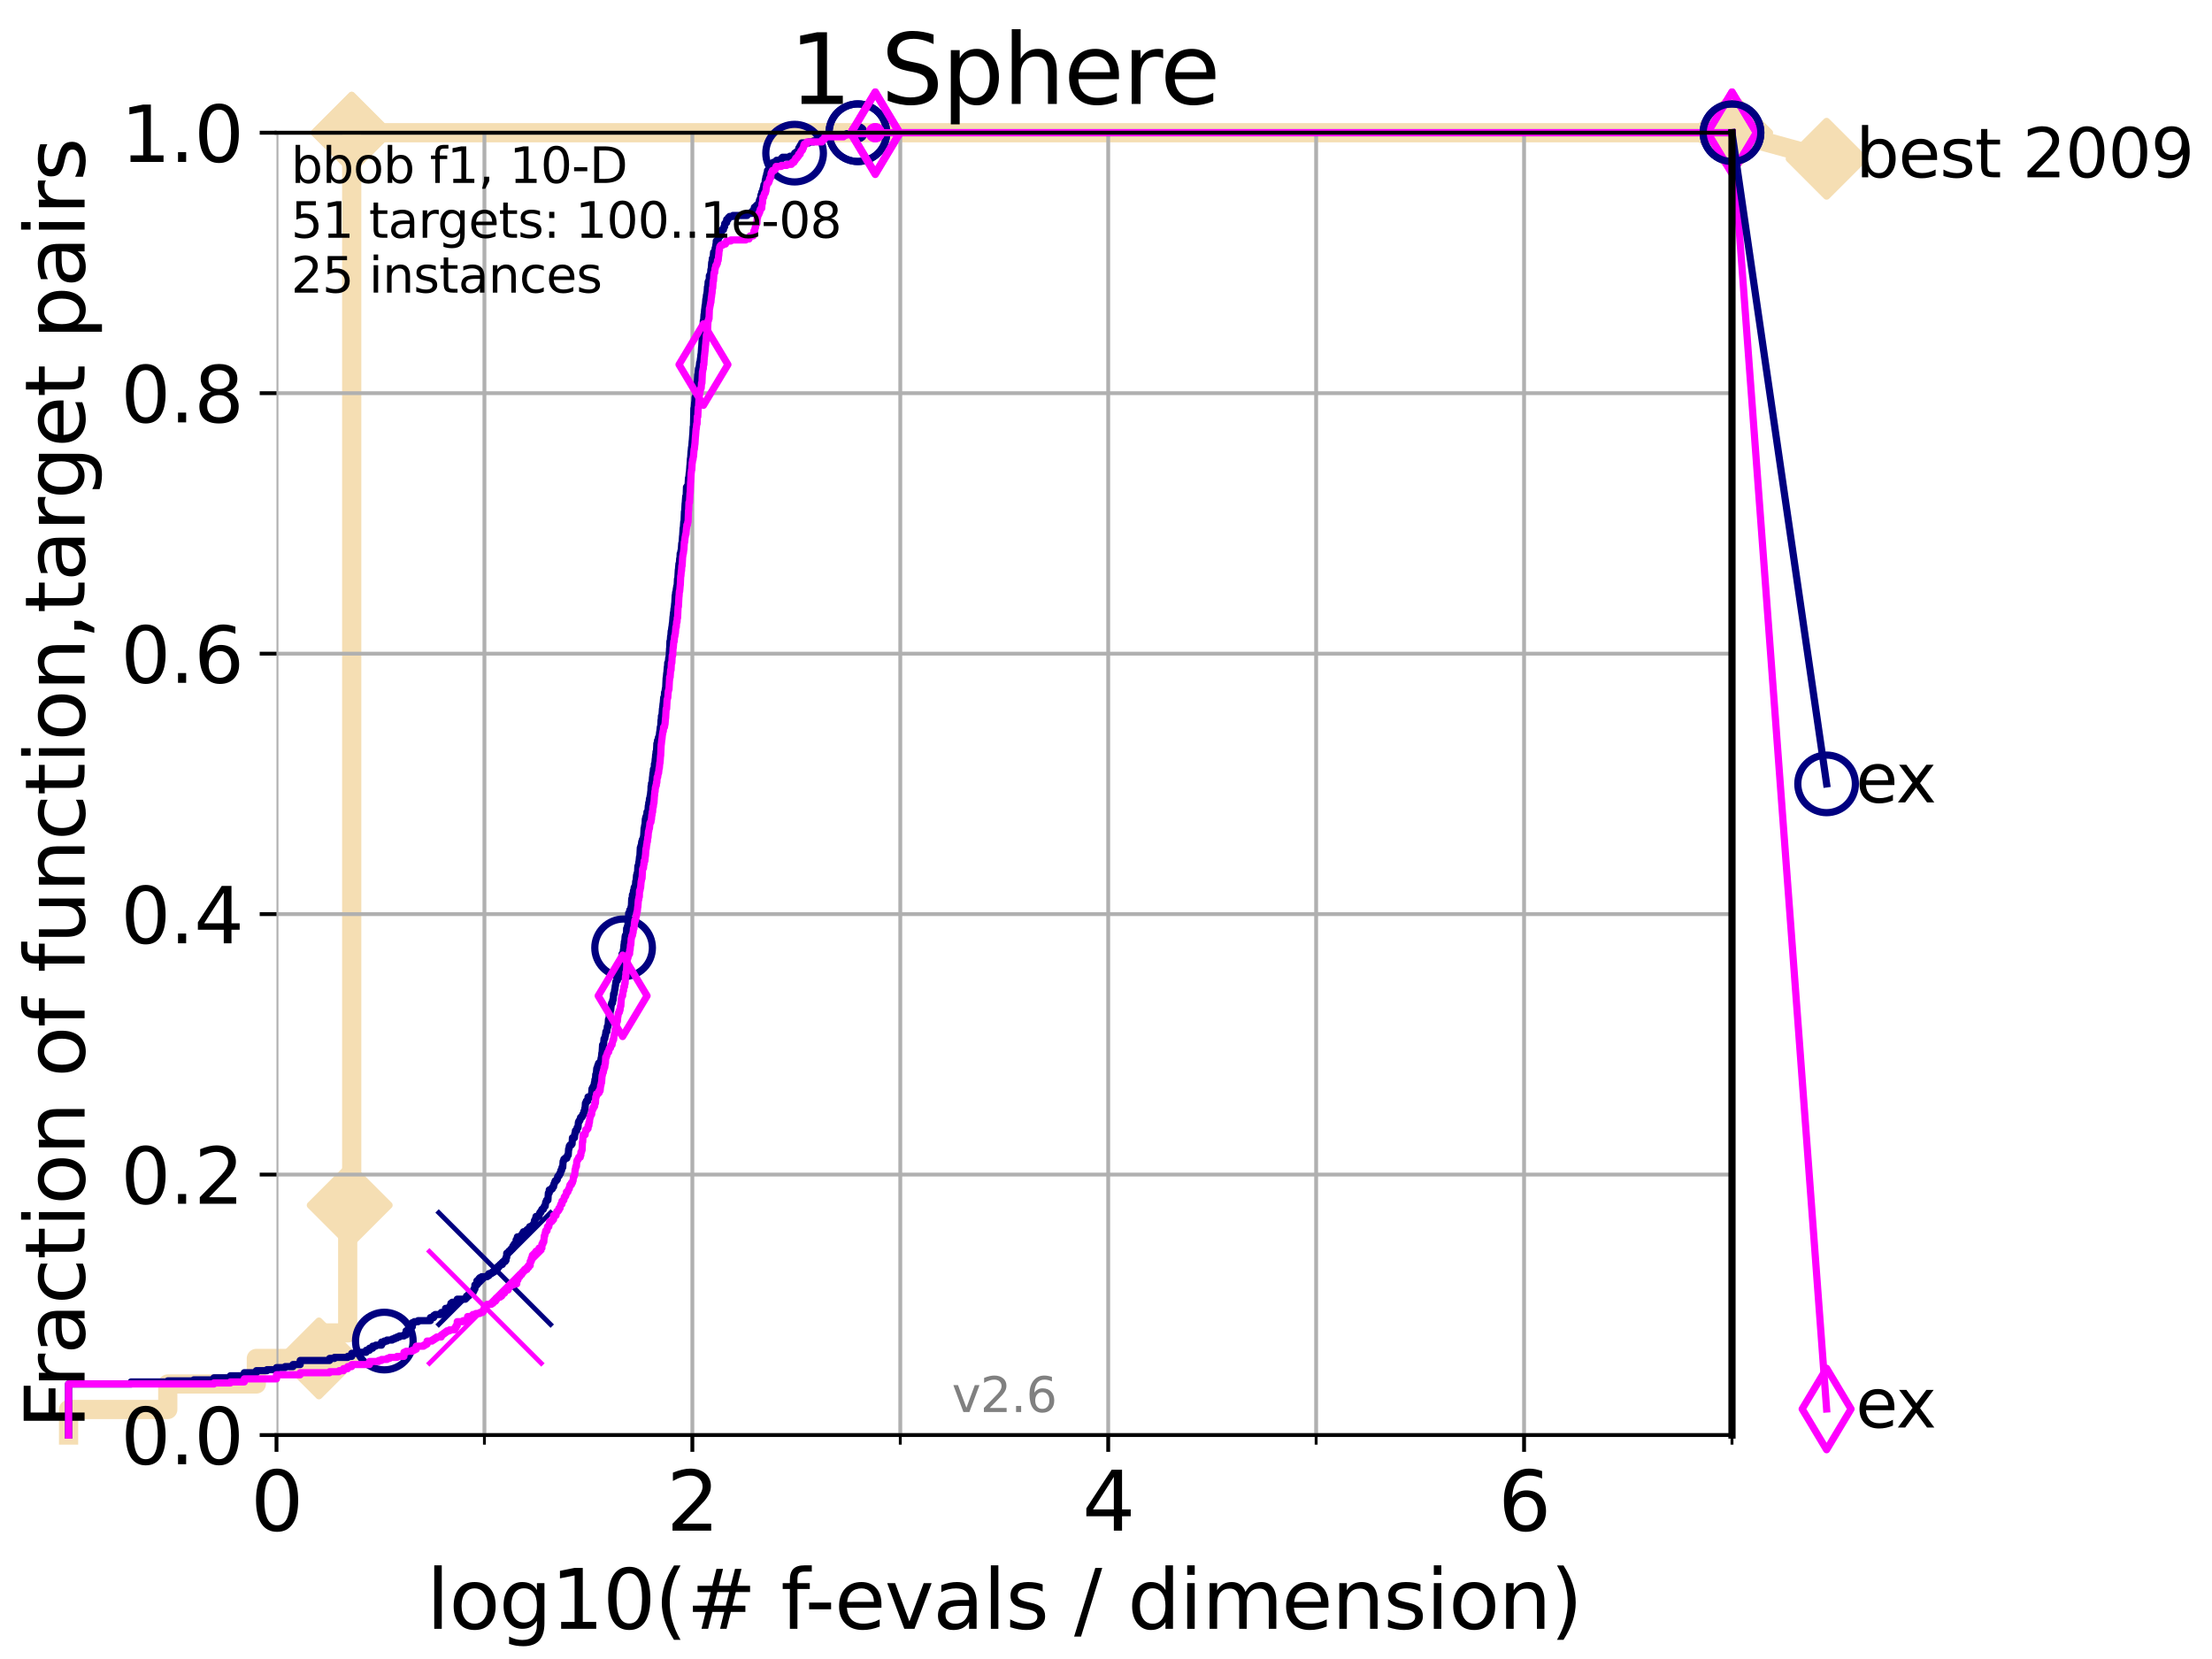 <?xml version="1.0" encoding="utf-8" standalone="no"?>
<!DOCTYPE svg PUBLIC "-//W3C//DTD SVG 1.1//EN"
  "http://www.w3.org/Graphics/SVG/1.1/DTD/svg11.dtd">
<svg xmlns:xlink="http://www.w3.org/1999/xlink" width="460.8pt" height="345.6pt" viewBox="0 0 460.8 345.6" xmlns="http://www.w3.org/2000/svg" version="1.1">
 <defs>
  <style type="text/css">*{stroke-linejoin: round; stroke-linecap: butt}</style>
 </defs>
 <g id="figure_1">
  <g id="patch_1">
   <path d="M 0 345.6 
L 460.8 345.6 
L 460.8 0 
L 0 0 
z
" style="fill: #ffffff"/>
  </g>
  <g id="axes_1">
   <g id="patch_2">
    <path d="M 57.6 298.944 
L 360.806 298.944 
L 360.806 27.648 
L 57.6 27.648 
z
" style="fill: #ffffff"/>
   </g>
   <g id="line2d_1">
    <path d="M 14.285 298.944 
L 14.285 293.624 
L 34.951 293.624 
L 34.951 288.305 
L 53.402 288.305 
L 53.402 282.985 
L 66.441 282.985 
L 66.441 277.666 
L 72.432 277.666 
L 72.432 251.068 
L 73.268 251.068 
L 73.268 27.648 
L 360.806 27.648 
" style="fill: none; stroke: #f5deb3; stroke-width: 4; stroke-linecap: square"/>
   </g>
   <g id="line2d_2">
    <defs>
     <path id="m6abd506842" d="M -0 7.778 
L 7.778 0 
L 0 -7.778 
L -7.778 -0 
z
" style="stroke: #f5deb3; stroke-width: 1.5; stroke-linejoin: miter"/>
    </defs>
    <g>
     <use xlink:href="#m6abd506842" x="66.441" y="282.985" style="fill: #f5deb3; stroke: #f5deb3; stroke-width: 1.5; stroke-linejoin: miter"/>
     <use xlink:href="#m6abd506842" x="72.432" y="251.068" style="fill: #f5deb3; stroke: #f5deb3; stroke-width: 1.5; stroke-linejoin: miter"/>
     <use xlink:href="#m6abd506842" x="73.268" y="251.068" style="fill: #f5deb3; stroke: #f5deb3; stroke-width: 1.5; stroke-linejoin: miter"/>
     <use xlink:href="#m6abd506842" x="73.268" y="27.648" style="fill: #f5deb3; stroke: #f5deb3; stroke-width: 1.5; stroke-linejoin: miter"/>
     <use xlink:href="#m6abd506842" x="73.268" y="27.648" style="fill: #f5deb3; stroke: #f5deb3; stroke-width: 1.5; stroke-linejoin: miter"/>
     <use xlink:href="#m6abd506842" x="360.806" y="27.648" style="fill: #f5deb3; stroke: #f5deb3; stroke-width: 1.5; stroke-linejoin: miter"/>
    </g>
   </g>
   <g id="line2d_3">
    <path style="fill: none; stroke: #f5deb3; stroke-width: 4; stroke-linecap: square"/>
    <g/>
   </g>
   <g id="line2d_4">
    <path d="M 360.806 27.648 
L 380.515 33.074 
" style="fill: none; stroke: #f5deb3; stroke-width: 4; stroke-linecap: square"/>
    <g>
     <use xlink:href="#m6abd506842" x="360.806" y="27.648" style="fill: #f5deb3; stroke: #f5deb3; stroke-width: 1.5; stroke-linejoin: miter"/>
     <use xlink:href="#m6abd506842" x="380.515" y="33.074" style="fill: #f5deb3; stroke: #f5deb3; stroke-width: 1.5; stroke-linejoin: miter"/>
    </g>
   </g>
   <g id="matplotlib.axis_1">
    <g id="xtick_1">
     <g id="line2d_5">
      <path d="M 57.6 298.944 
L 57.6 27.648 
" clip-path="url(#p4ceb95161e)" style="fill: none; stroke: #b0b0b0; stroke-width: 0.8; stroke-linecap: square"/>
     </g>
     <g id="line2d_6">
      <defs>
       <path id="m30e3b4313f" d="M 0 0 
L 0 3.5 
" style="stroke: #000000; stroke-width: 0.8"/>
      </defs>
      <g>
       <use xlink:href="#m30e3b4313f" x="57.6" y="298.944" style="stroke: #000000; stroke-width: 0.8"/>
      </g>
     </g>
     <g id="text_1">
      <!-- 0 -->
      <g transform="translate(52.192 318.861)scale(0.17 -0.17)">
       <defs>
        <path id="DejaVuSans-30" d="M 2034 4250 
Q 1547 4250 1301 3770 
Q 1056 3291 1056 2328 
Q 1056 1369 1301 889 
Q 1547 409 2034 409 
Q 2525 409 2770 889 
Q 3016 1369 3016 2328 
Q 3016 3291 2770 3770 
Q 2525 4250 2034 4250 
z
M 2034 4750 
Q 2819 4750 3233 4129 
Q 3647 3509 3647 2328 
Q 3647 1150 3233 529 
Q 2819 -91 2034 -91 
Q 1250 -91 836 529 
Q 422 1150 422 2328 
Q 422 3509 836 4129 
Q 1250 4750 2034 4750 
z
" transform="scale(0.016)"/>
       </defs>
       <use xlink:href="#DejaVuSans-30"/>
      </g>
     </g>
    </g>
    <g id="xtick_2">
     <g id="line2d_7">
      <path d="M 144.23 298.944 
L 144.23 27.648 
" clip-path="url(#p4ceb95161e)" style="fill: none; stroke: #b0b0b0; stroke-width: 0.8; stroke-linecap: square"/>
     </g>
     <g id="line2d_8">
      <g>
       <use xlink:href="#m30e3b4313f" x="144.23" y="298.944" style="stroke: #000000; stroke-width: 0.8"/>
      </g>
     </g>
     <g id="text_2">
      <!-- 2 -->
      <g transform="translate(138.822 318.861)scale(0.17 -0.17)">
       <defs>
        <path id="DejaVuSans-32" d="M 1228 531 
L 3431 531 
L 3431 0 
L 469 0 
L 469 531 
Q 828 903 1448 1529 
Q 2069 2156 2228 2338 
Q 2531 2678 2651 2914 
Q 2772 3150 2772 3378 
Q 2772 3750 2511 3984 
Q 2250 4219 1831 4219 
Q 1534 4219 1204 4116 
Q 875 4013 500 3803 
L 500 4441 
Q 881 4594 1212 4672 
Q 1544 4750 1819 4750 
Q 2544 4750 2975 4387 
Q 3406 4025 3406 3419 
Q 3406 3131 3298 2873 
Q 3191 2616 2906 2266 
Q 2828 2175 2409 1742 
Q 1991 1309 1228 531 
z
" transform="scale(0.016)"/>
       </defs>
       <use xlink:href="#DejaVuSans-32"/>
      </g>
     </g>
    </g>
    <g id="xtick_3">
     <g id="line2d_9">
      <path d="M 230.861 298.944 
L 230.861 27.648 
" clip-path="url(#p4ceb95161e)" style="fill: none; stroke: #b0b0b0; stroke-width: 0.8; stroke-linecap: square"/>
     </g>
     <g id="line2d_10">
      <g>
       <use xlink:href="#m30e3b4313f" x="230.861" y="298.944" style="stroke: #000000; stroke-width: 0.8"/>
      </g>
     </g>
     <g id="text_3">
      <!-- 4 -->
      <g transform="translate(225.453 318.861)scale(0.17 -0.17)">
       <defs>
        <path id="DejaVuSans-34" d="M 2419 4116 
L 825 1625 
L 2419 1625 
L 2419 4116 
z
M 2253 4666 
L 3047 4666 
L 3047 1625 
L 3713 1625 
L 3713 1100 
L 3047 1100 
L 3047 0 
L 2419 0 
L 2419 1100 
L 313 1100 
L 313 1709 
L 2253 4666 
z
" transform="scale(0.016)"/>
       </defs>
       <use xlink:href="#DejaVuSans-34"/>
      </g>
     </g>
    </g>
    <g id="xtick_4">
     <g id="line2d_11">
      <path d="M 317.491 298.944 
L 317.491 27.648 
" clip-path="url(#p4ceb95161e)" style="fill: none; stroke: #b0b0b0; stroke-width: 0.8; stroke-linecap: square"/>
     </g>
     <g id="line2d_12">
      <g>
       <use xlink:href="#m30e3b4313f" x="317.491" y="298.944" style="stroke: #000000; stroke-width: 0.8"/>
      </g>
     </g>
     <g id="text_4">
      <!-- 6 -->
      <g transform="translate(312.083 318.861)scale(0.17 -0.17)">
       <defs>
        <path id="DejaVuSans-36" d="M 2113 2584 
Q 1688 2584 1439 2293 
Q 1191 2003 1191 1497 
Q 1191 994 1439 701 
Q 1688 409 2113 409 
Q 2538 409 2786 701 
Q 3034 994 3034 1497 
Q 3034 2003 2786 2293 
Q 2538 2584 2113 2584 
z
M 3366 4563 
L 3366 3988 
Q 3128 4100 2886 4159 
Q 2644 4219 2406 4219 
Q 1781 4219 1451 3797 
Q 1122 3375 1075 2522 
Q 1259 2794 1537 2939 
Q 1816 3084 2150 3084 
Q 2853 3084 3261 2657 
Q 3669 2231 3669 1497 
Q 3669 778 3244 343 
Q 2819 -91 2113 -91 
Q 1303 -91 875 529 
Q 447 1150 447 2328 
Q 447 3434 972 4092 
Q 1497 4750 2381 4750 
Q 2619 4750 2861 4703 
Q 3103 4656 3366 4563 
z
" transform="scale(0.016)"/>
       </defs>
       <use xlink:href="#DejaVuSans-36"/>
      </g>
     </g>
    </g>
    <g id="xtick_5">
     <g id="line2d_13">
      <path d="M 100.915 298.944 
L 100.915 27.648 
" clip-path="url(#p4ceb95161e)" style="fill: none; stroke: #b0b0b0; stroke-width: 0.8; stroke-linecap: square"/>
     </g>
     <g id="line2d_14">
      <defs>
       <path id="ma7300f9c0f" d="M 0 0 
L 0 2 
" style="stroke: #000000; stroke-width: 0.6"/>
      </defs>
      <g>
       <use xlink:href="#ma7300f9c0f" x="100.915" y="298.944" style="stroke: #000000; stroke-width: 0.6"/>
      </g>
     </g>
    </g>
    <g id="xtick_6">
     <g id="line2d_15">
      <path d="M 187.546 298.944 
L 187.546 27.648 
" clip-path="url(#p4ceb95161e)" style="fill: none; stroke: #b0b0b0; stroke-width: 0.8; stroke-linecap: square"/>
     </g>
     <g id="line2d_16">
      <g>
       <use xlink:href="#ma7300f9c0f" x="187.546" y="298.944" style="stroke: #000000; stroke-width: 0.6"/>
      </g>
     </g>
    </g>
    <g id="xtick_7">
     <g id="line2d_17">
      <path d="M 274.176 298.944 
L 274.176 27.648 
" clip-path="url(#p4ceb95161e)" style="fill: none; stroke: #b0b0b0; stroke-width: 0.8; stroke-linecap: square"/>
     </g>
     <g id="line2d_18">
      <g>
       <use xlink:href="#ma7300f9c0f" x="274.176" y="298.944" style="stroke: #000000; stroke-width: 0.6"/>
      </g>
     </g>
    </g>
    <g id="xtick_8">
     <g id="line2d_19">
      <path d="M 360.806 298.944 
L 360.806 27.648 
" clip-path="url(#p4ceb95161e)" style="fill: none; stroke: #b0b0b0; stroke-width: 0.8; stroke-linecap: square"/>
     </g>
     <g id="line2d_20">
      <g>
       <use xlink:href="#ma7300f9c0f" x="360.806" y="298.944" style="stroke: #000000; stroke-width: 0.6"/>
      </g>
     </g>
    </g>
    <g id="text_5">
     <!-- log10(# f-evals / dimension) -->
     <g transform="translate(88.823 339.314)scale(0.17 -0.17)">
      <defs>
       <path id="DejaVuSans-6c" d="M 603 4863 
L 1178 4863 
L 1178 0 
L 603 0 
L 603 4863 
z
" transform="scale(0.016)"/>
       <path id="DejaVuSans-6f" d="M 1959 3097 
Q 1497 3097 1228 2736 
Q 959 2375 959 1747 
Q 959 1119 1226 758 
Q 1494 397 1959 397 
Q 2419 397 2687 759 
Q 2956 1122 2956 1747 
Q 2956 2369 2687 2733 
Q 2419 3097 1959 3097 
z
M 1959 3584 
Q 2709 3584 3137 3096 
Q 3566 2609 3566 1747 
Q 3566 888 3137 398 
Q 2709 -91 1959 -91 
Q 1206 -91 779 398 
Q 353 888 353 1747 
Q 353 2609 779 3096 
Q 1206 3584 1959 3584 
z
" transform="scale(0.016)"/>
       <path id="DejaVuSans-67" d="M 2906 1791 
Q 2906 2416 2648 2759 
Q 2391 3103 1925 3103 
Q 1463 3103 1205 2759 
Q 947 2416 947 1791 
Q 947 1169 1205 825 
Q 1463 481 1925 481 
Q 2391 481 2648 825 
Q 2906 1169 2906 1791 
z
M 3481 434 
Q 3481 -459 3084 -895 
Q 2688 -1331 1869 -1331 
Q 1566 -1331 1297 -1286 
Q 1028 -1241 775 -1147 
L 775 -588 
Q 1028 -725 1275 -790 
Q 1522 -856 1778 -856 
Q 2344 -856 2625 -561 
Q 2906 -266 2906 331 
L 2906 616 
Q 2728 306 2450 153 
Q 2172 0 1784 0 
Q 1141 0 747 490 
Q 353 981 353 1791 
Q 353 2603 747 3093 
Q 1141 3584 1784 3584 
Q 2172 3584 2450 3431 
Q 2728 3278 2906 2969 
L 2906 3500 
L 3481 3500 
L 3481 434 
z
" transform="scale(0.016)"/>
       <path id="DejaVuSans-31" d="M 794 531 
L 1825 531 
L 1825 4091 
L 703 3866 
L 703 4441 
L 1819 4666 
L 2450 4666 
L 2450 531 
L 3481 531 
L 3481 0 
L 794 0 
L 794 531 
z
" transform="scale(0.016)"/>
       <path id="DejaVuSans-28" d="M 1984 4856 
Q 1566 4138 1362 3434 
Q 1159 2731 1159 2009 
Q 1159 1288 1364 580 
Q 1569 -128 1984 -844 
L 1484 -844 
Q 1016 -109 783 600 
Q 550 1309 550 2009 
Q 550 2706 781 3412 
Q 1013 4119 1484 4856 
L 1984 4856 
z
" transform="scale(0.016)"/>
       <path id="DejaVuSans-23" d="M 3272 2816 
L 2363 2816 
L 2100 1772 
L 3016 1772 
L 3272 2816 
z
M 2803 4594 
L 2478 3297 
L 3391 3297 
L 3719 4594 
L 4219 4594 
L 3897 3297 
L 4872 3297 
L 4872 2816 
L 3775 2816 
L 3519 1772 
L 4513 1772 
L 4513 1294 
L 3397 1294 
L 3072 0 
L 2572 0 
L 2894 1294 
L 1978 1294 
L 1656 0 
L 1153 0 
L 1478 1294 
L 494 1294 
L 494 1772 
L 1594 1772 
L 1856 2816 
L 850 2816 
L 850 3297 
L 1978 3297 
L 2297 4594 
L 2803 4594 
z
" transform="scale(0.016)"/>
       <path id="DejaVuSans-20" transform="scale(0.016)"/>
       <path id="DejaVuSans-66" d="M 2375 4863 
L 2375 4384 
L 1825 4384 
Q 1516 4384 1395 4259 
Q 1275 4134 1275 3809 
L 1275 3500 
L 2222 3500 
L 2222 3053 
L 1275 3053 
L 1275 0 
L 697 0 
L 697 3053 
L 147 3053 
L 147 3500 
L 697 3500 
L 697 3744 
Q 697 4328 969 4595 
Q 1241 4863 1831 4863 
L 2375 4863 
z
" transform="scale(0.016)"/>
       <path id="DejaVuSans-2d" d="M 313 2009 
L 1997 2009 
L 1997 1497 
L 313 1497 
L 313 2009 
z
" transform="scale(0.016)"/>
       <path id="DejaVuSans-65" d="M 3597 1894 
L 3597 1613 
L 953 1613 
Q 991 1019 1311 708 
Q 1631 397 2203 397 
Q 2534 397 2845 478 
Q 3156 559 3463 722 
L 3463 178 
Q 3153 47 2828 -22 
Q 2503 -91 2169 -91 
Q 1331 -91 842 396 
Q 353 884 353 1716 
Q 353 2575 817 3079 
Q 1281 3584 2069 3584 
Q 2775 3584 3186 3129 
Q 3597 2675 3597 1894 
z
M 3022 2063 
Q 3016 2534 2758 2815 
Q 2500 3097 2075 3097 
Q 1594 3097 1305 2825 
Q 1016 2553 972 2059 
L 3022 2063 
z
" transform="scale(0.016)"/>
       <path id="DejaVuSans-76" d="M 191 3500 
L 800 3500 
L 1894 563 
L 2988 3500 
L 3597 3500 
L 2284 0 
L 1503 0 
L 191 3500 
z
" transform="scale(0.016)"/>
       <path id="DejaVuSans-61" d="M 2194 1759 
Q 1497 1759 1228 1600 
Q 959 1441 959 1056 
Q 959 750 1161 570 
Q 1363 391 1709 391 
Q 2188 391 2477 730 
Q 2766 1069 2766 1631 
L 2766 1759 
L 2194 1759 
z
M 3341 1997 
L 3341 0 
L 2766 0 
L 2766 531 
Q 2569 213 2275 61 
Q 1981 -91 1556 -91 
Q 1019 -91 701 211 
Q 384 513 384 1019 
Q 384 1609 779 1909 
Q 1175 2209 1959 2209 
L 2766 2209 
L 2766 2266 
Q 2766 2663 2505 2880 
Q 2244 3097 1772 3097 
Q 1472 3097 1187 3025 
Q 903 2953 641 2809 
L 641 3341 
Q 956 3463 1253 3523 
Q 1550 3584 1831 3584 
Q 2591 3584 2966 3190 
Q 3341 2797 3341 1997 
z
" transform="scale(0.016)"/>
       <path id="DejaVuSans-73" d="M 2834 3397 
L 2834 2853 
Q 2591 2978 2328 3040 
Q 2066 3103 1784 3103 
Q 1356 3103 1142 2972 
Q 928 2841 928 2578 
Q 928 2378 1081 2264 
Q 1234 2150 1697 2047 
L 1894 2003 
Q 2506 1872 2764 1633 
Q 3022 1394 3022 966 
Q 3022 478 2636 193 
Q 2250 -91 1575 -91 
Q 1294 -91 989 -36 
Q 684 19 347 128 
L 347 722 
Q 666 556 975 473 
Q 1284 391 1588 391 
Q 1994 391 2212 530 
Q 2431 669 2431 922 
Q 2431 1156 2273 1281 
Q 2116 1406 1581 1522 
L 1381 1569 
Q 847 1681 609 1914 
Q 372 2147 372 2553 
Q 372 3047 722 3315 
Q 1072 3584 1716 3584 
Q 2034 3584 2315 3537 
Q 2597 3491 2834 3397 
z
" transform="scale(0.016)"/>
       <path id="DejaVuSans-2f" d="M 1625 4666 
L 2156 4666 
L 531 -594 
L 0 -594 
L 1625 4666 
z
" transform="scale(0.016)"/>
       <path id="DejaVuSans-64" d="M 2906 2969 
L 2906 4863 
L 3481 4863 
L 3481 0 
L 2906 0 
L 2906 525 
Q 2725 213 2448 61 
Q 2172 -91 1784 -91 
Q 1150 -91 751 415 
Q 353 922 353 1747 
Q 353 2572 751 3078 
Q 1150 3584 1784 3584 
Q 2172 3584 2448 3432 
Q 2725 3281 2906 2969 
z
M 947 1747 
Q 947 1113 1208 752 
Q 1469 391 1925 391 
Q 2381 391 2643 752 
Q 2906 1113 2906 1747 
Q 2906 2381 2643 2742 
Q 2381 3103 1925 3103 
Q 1469 3103 1208 2742 
Q 947 2381 947 1747 
z
" transform="scale(0.016)"/>
       <path id="DejaVuSans-69" d="M 603 3500 
L 1178 3500 
L 1178 0 
L 603 0 
L 603 3500 
z
M 603 4863 
L 1178 4863 
L 1178 4134 
L 603 4134 
L 603 4863 
z
" transform="scale(0.016)"/>
       <path id="DejaVuSans-6d" d="M 3328 2828 
Q 3544 3216 3844 3400 
Q 4144 3584 4550 3584 
Q 5097 3584 5394 3201 
Q 5691 2819 5691 2113 
L 5691 0 
L 5113 0 
L 5113 2094 
Q 5113 2597 4934 2840 
Q 4756 3084 4391 3084 
Q 3944 3084 3684 2787 
Q 3425 2491 3425 1978 
L 3425 0 
L 2847 0 
L 2847 2094 
Q 2847 2600 2669 2842 
Q 2491 3084 2119 3084 
Q 1678 3084 1418 2786 
Q 1159 2488 1159 1978 
L 1159 0 
L 581 0 
L 581 3500 
L 1159 3500 
L 1159 2956 
Q 1356 3278 1631 3431 
Q 1906 3584 2284 3584 
Q 2666 3584 2933 3390 
Q 3200 3197 3328 2828 
z
" transform="scale(0.016)"/>
       <path id="DejaVuSans-6e" d="M 3513 2113 
L 3513 0 
L 2938 0 
L 2938 2094 
Q 2938 2591 2744 2837 
Q 2550 3084 2163 3084 
Q 1697 3084 1428 2787 
Q 1159 2491 1159 1978 
L 1159 0 
L 581 0 
L 581 3500 
L 1159 3500 
L 1159 2956 
Q 1366 3272 1645 3428 
Q 1925 3584 2291 3584 
Q 2894 3584 3203 3211 
Q 3513 2838 3513 2113 
z
" transform="scale(0.016)"/>
       <path id="DejaVuSans-29" d="M 513 4856 
L 1013 4856 
Q 1481 4119 1714 3412 
Q 1947 2706 1947 2009 
Q 1947 1309 1714 600 
Q 1481 -109 1013 -844 
L 513 -844 
Q 928 -128 1133 580 
Q 1338 1288 1338 2009 
Q 1338 2731 1133 3434 
Q 928 4138 513 4856 
z
" transform="scale(0.016)"/>
      </defs>
      <use xlink:href="#DejaVuSans-6c"/>
      <use xlink:href="#DejaVuSans-6f" x="27.783"/>
      <use xlink:href="#DejaVuSans-67" x="88.965"/>
      <use xlink:href="#DejaVuSans-31" x="152.441"/>
      <use xlink:href="#DejaVuSans-30" x="216.064"/>
      <use xlink:href="#DejaVuSans-28" x="279.688"/>
      <use xlink:href="#DejaVuSans-23" x="318.701"/>
      <use xlink:href="#DejaVuSans-20" x="402.49"/>
      <use xlink:href="#DejaVuSans-66" x="434.277"/>
      <use xlink:href="#DejaVuSans-2d" x="463.982"/>
      <use xlink:href="#DejaVuSans-65" x="500.066"/>
      <use xlink:href="#DejaVuSans-76" x="561.59"/>
      <use xlink:href="#DejaVuSans-61" x="620.77"/>
      <use xlink:href="#DejaVuSans-6c" x="682.049"/>
      <use xlink:href="#DejaVuSans-73" x="709.832"/>
      <use xlink:href="#DejaVuSans-20" x="761.932"/>
      <use xlink:href="#DejaVuSans-2f" x="793.719"/>
      <use xlink:href="#DejaVuSans-20" x="827.41"/>
      <use xlink:href="#DejaVuSans-64" x="859.197"/>
      <use xlink:href="#DejaVuSans-69" x="922.674"/>
      <use xlink:href="#DejaVuSans-6d" x="950.457"/>
      <use xlink:href="#DejaVuSans-65" x="1047.869"/>
      <use xlink:href="#DejaVuSans-6e" x="1109.393"/>
      <use xlink:href="#DejaVuSans-73" x="1172.771"/>
      <use xlink:href="#DejaVuSans-69" x="1224.871"/>
      <use xlink:href="#DejaVuSans-6f" x="1252.654"/>
      <use xlink:href="#DejaVuSans-6e" x="1313.836"/>
      <use xlink:href="#DejaVuSans-29" x="1377.215"/>
     </g>
    </g>
   </g>
   <g id="matplotlib.axis_2">
    <g id="ytick_1">
     <g id="line2d_21">
      <path d="M 57.6 298.944 
L 360.806 298.944 
" clip-path="url(#p4ceb95161e)" style="fill: none; stroke: #b0b0b0; stroke-width: 0.8; stroke-linecap: square"/>
     </g>
     <g id="line2d_22">
      <defs>
       <path id="m4281a2294a" d="M 0 0 
L -3.5 0 
" style="stroke: #000000; stroke-width: 0.8"/>
      </defs>
      <g>
       <use xlink:href="#m4281a2294a" x="57.6" y="298.944" style="stroke: #000000; stroke-width: 0.8"/>
      </g>
     </g>
     <g id="text_6">
      <!-- 0.0 -->
      <g transform="translate(25.155 305.023)scale(0.16 -0.16)">
       <defs>
        <path id="DejaVuSans-2e" d="M 684 794 
L 1344 794 
L 1344 0 
L 684 0 
L 684 794 
z
" transform="scale(0.016)"/>
       </defs>
       <use xlink:href="#DejaVuSans-30"/>
       <use xlink:href="#DejaVuSans-2e" x="63.623"/>
       <use xlink:href="#DejaVuSans-30" x="95.41"/>
      </g>
     </g>
    </g>
    <g id="ytick_2">
     <g id="line2d_23">
      <path d="M 57.6 244.685 
L 360.806 244.685 
" clip-path="url(#p4ceb95161e)" style="fill: none; stroke: #b0b0b0; stroke-width: 0.8; stroke-linecap: square"/>
     </g>
     <g id="line2d_24">
      <g>
       <use xlink:href="#m4281a2294a" x="57.6" y="244.685" style="stroke: #000000; stroke-width: 0.8"/>
      </g>
     </g>
     <g id="text_7">
      <!-- 0.2 -->
      <g transform="translate(25.155 250.764)scale(0.16 -0.16)">
       <use xlink:href="#DejaVuSans-30"/>
       <use xlink:href="#DejaVuSans-2e" x="63.623"/>
       <use xlink:href="#DejaVuSans-32" x="95.41"/>
      </g>
     </g>
    </g>
    <g id="ytick_3">
     <g id="line2d_25">
      <path d="M 57.6 190.426 
L 360.806 190.426 
" clip-path="url(#p4ceb95161e)" style="fill: none; stroke: #b0b0b0; stroke-width: 0.8; stroke-linecap: square"/>
     </g>
     <g id="line2d_26">
      <g>
       <use xlink:href="#m4281a2294a" x="57.6" y="190.426" style="stroke: #000000; stroke-width: 0.8"/>
      </g>
     </g>
     <g id="text_8">
      <!-- 0.4 -->
      <g transform="translate(25.155 196.504)scale(0.16 -0.16)">
       <use xlink:href="#DejaVuSans-30"/>
       <use xlink:href="#DejaVuSans-2e" x="63.623"/>
       <use xlink:href="#DejaVuSans-34" x="95.41"/>
      </g>
     </g>
    </g>
    <g id="ytick_4">
     <g id="line2d_27">
      <path d="M 57.6 136.166 
L 360.806 136.166 
" clip-path="url(#p4ceb95161e)" style="fill: none; stroke: #b0b0b0; stroke-width: 0.8; stroke-linecap: square"/>
     </g>
     <g id="line2d_28">
      <g>
       <use xlink:href="#m4281a2294a" x="57.6" y="136.166" style="stroke: #000000; stroke-width: 0.8"/>
      </g>
     </g>
     <g id="text_9">
      <!-- 0.6 -->
      <g transform="translate(25.155 142.245)scale(0.16 -0.16)">
       <use xlink:href="#DejaVuSans-30"/>
       <use xlink:href="#DejaVuSans-2e" x="63.623"/>
       <use xlink:href="#DejaVuSans-36" x="95.41"/>
      </g>
     </g>
    </g>
    <g id="ytick_5">
     <g id="line2d_29">
      <path d="M 57.6 81.907 
L 360.806 81.907 
" clip-path="url(#p4ceb95161e)" style="fill: none; stroke: #b0b0b0; stroke-width: 0.8; stroke-linecap: square"/>
     </g>
     <g id="line2d_30">
      <g>
       <use xlink:href="#m4281a2294a" x="57.6" y="81.907" style="stroke: #000000; stroke-width: 0.8"/>
      </g>
     </g>
     <g id="text_10">
      <!-- 0.8 -->
      <g transform="translate(25.155 87.986)scale(0.16 -0.16)">
       <defs>
        <path id="DejaVuSans-38" d="M 2034 2216 
Q 1584 2216 1326 1975 
Q 1069 1734 1069 1313 
Q 1069 891 1326 650 
Q 1584 409 2034 409 
Q 2484 409 2743 651 
Q 3003 894 3003 1313 
Q 3003 1734 2745 1975 
Q 2488 2216 2034 2216 
z
M 1403 2484 
Q 997 2584 770 2862 
Q 544 3141 544 3541 
Q 544 4100 942 4425 
Q 1341 4750 2034 4750 
Q 2731 4750 3128 4425 
Q 3525 4100 3525 3541 
Q 3525 3141 3298 2862 
Q 3072 2584 2669 2484 
Q 3125 2378 3379 2068 
Q 3634 1759 3634 1313 
Q 3634 634 3220 271 
Q 2806 -91 2034 -91 
Q 1263 -91 848 271 
Q 434 634 434 1313 
Q 434 1759 690 2068 
Q 947 2378 1403 2484 
z
M 1172 3481 
Q 1172 3119 1398 2916 
Q 1625 2713 2034 2713 
Q 2441 2713 2670 2916 
Q 2900 3119 2900 3481 
Q 2900 3844 2670 4047 
Q 2441 4250 2034 4250 
Q 1625 4250 1398 4047 
Q 1172 3844 1172 3481 
z
" transform="scale(0.016)"/>
       </defs>
       <use xlink:href="#DejaVuSans-30"/>
       <use xlink:href="#DejaVuSans-2e" x="63.623"/>
       <use xlink:href="#DejaVuSans-38" x="95.41"/>
      </g>
     </g>
    </g>
    <g id="ytick_6">
     <g id="line2d_31">
      <path d="M 57.6 27.648 
L 360.806 27.648 
" clip-path="url(#p4ceb95161e)" style="fill: none; stroke: #b0b0b0; stroke-width: 0.8; stroke-linecap: square"/>
     </g>
     <g id="line2d_32">
      <g>
       <use xlink:href="#m4281a2294a" x="57.6" y="27.648" style="stroke: #000000; stroke-width: 0.8"/>
      </g>
     </g>
     <g id="text_11">
      <!-- 1.0 -->
      <g transform="translate(25.155 33.727)scale(0.16 -0.16)">
       <use xlink:href="#DejaVuSans-31"/>
       <use xlink:href="#DejaVuSans-2e" x="63.623"/>
       <use xlink:href="#DejaVuSans-30" x="95.41"/>
      </g>
     </g>
    </g>
    <g id="text_12">
     <!-- Fraction of function,target pairs -->
     <g transform="translate(17.62 297.681)rotate(-90)scale(0.17 -0.17)">
      <defs>
       <path id="DejaVuSans-46" d="M 628 4666 
L 3309 4666 
L 3309 4134 
L 1259 4134 
L 1259 2759 
L 3109 2759 
L 3109 2228 
L 1259 2228 
L 1259 0 
L 628 0 
L 628 4666 
z
" transform="scale(0.016)"/>
       <path id="DejaVuSans-72" d="M 2631 2963 
Q 2534 3019 2420 3045 
Q 2306 3072 2169 3072 
Q 1681 3072 1420 2755 
Q 1159 2438 1159 1844 
L 1159 0 
L 581 0 
L 581 3500 
L 1159 3500 
L 1159 2956 
Q 1341 3275 1631 3429 
Q 1922 3584 2338 3584 
Q 2397 3584 2469 3576 
Q 2541 3569 2628 3553 
L 2631 2963 
z
" transform="scale(0.016)"/>
       <path id="DejaVuSans-63" d="M 3122 3366 
L 3122 2828 
Q 2878 2963 2633 3030 
Q 2388 3097 2138 3097 
Q 1578 3097 1268 2742 
Q 959 2388 959 1747 
Q 959 1106 1268 751 
Q 1578 397 2138 397 
Q 2388 397 2633 464 
Q 2878 531 3122 666 
L 3122 134 
Q 2881 22 2623 -34 
Q 2366 -91 2075 -91 
Q 1284 -91 818 406 
Q 353 903 353 1747 
Q 353 2603 823 3093 
Q 1294 3584 2113 3584 
Q 2378 3584 2631 3529 
Q 2884 3475 3122 3366 
z
" transform="scale(0.016)"/>
       <path id="DejaVuSans-74" d="M 1172 4494 
L 1172 3500 
L 2356 3500 
L 2356 3053 
L 1172 3053 
L 1172 1153 
Q 1172 725 1289 603 
Q 1406 481 1766 481 
L 2356 481 
L 2356 0 
L 1766 0 
Q 1100 0 847 248 
Q 594 497 594 1153 
L 594 3053 
L 172 3053 
L 172 3500 
L 594 3500 
L 594 4494 
L 1172 4494 
z
" transform="scale(0.016)"/>
       <path id="DejaVuSans-75" d="M 544 1381 
L 544 3500 
L 1119 3500 
L 1119 1403 
Q 1119 906 1312 657 
Q 1506 409 1894 409 
Q 2359 409 2629 706 
Q 2900 1003 2900 1516 
L 2900 3500 
L 3475 3500 
L 3475 0 
L 2900 0 
L 2900 538 
Q 2691 219 2414 64 
Q 2138 -91 1772 -91 
Q 1169 -91 856 284 
Q 544 659 544 1381 
z
M 1991 3584 
L 1991 3584 
z
" transform="scale(0.016)"/>
       <path id="DejaVuSans-2c" d="M 750 794 
L 1409 794 
L 1409 256 
L 897 -744 
L 494 -744 
L 750 256 
L 750 794 
z
" transform="scale(0.016)"/>
       <path id="DejaVuSans-70" d="M 1159 525 
L 1159 -1331 
L 581 -1331 
L 581 3500 
L 1159 3500 
L 1159 2969 
Q 1341 3281 1617 3432 
Q 1894 3584 2278 3584 
Q 2916 3584 3314 3078 
Q 3713 2572 3713 1747 
Q 3713 922 3314 415 
Q 2916 -91 2278 -91 
Q 1894 -91 1617 61 
Q 1341 213 1159 525 
z
M 3116 1747 
Q 3116 2381 2855 2742 
Q 2594 3103 2138 3103 
Q 1681 3103 1420 2742 
Q 1159 2381 1159 1747 
Q 1159 1113 1420 752 
Q 1681 391 2138 391 
Q 2594 391 2855 752 
Q 3116 1113 3116 1747 
z
" transform="scale(0.016)"/>
      </defs>
      <use xlink:href="#DejaVuSans-46"/>
      <use xlink:href="#DejaVuSans-72" x="50.27"/>
      <use xlink:href="#DejaVuSans-61" x="91.383"/>
      <use xlink:href="#DejaVuSans-63" x="152.662"/>
      <use xlink:href="#DejaVuSans-74" x="207.643"/>
      <use xlink:href="#DejaVuSans-69" x="246.852"/>
      <use xlink:href="#DejaVuSans-6f" x="274.635"/>
      <use xlink:href="#DejaVuSans-6e" x="335.816"/>
      <use xlink:href="#DejaVuSans-20" x="399.195"/>
      <use xlink:href="#DejaVuSans-6f" x="430.982"/>
      <use xlink:href="#DejaVuSans-66" x="492.164"/>
      <use xlink:href="#DejaVuSans-20" x="527.369"/>
      <use xlink:href="#DejaVuSans-66" x="559.156"/>
      <use xlink:href="#DejaVuSans-75" x="594.361"/>
      <use xlink:href="#DejaVuSans-6e" x="657.74"/>
      <use xlink:href="#DejaVuSans-63" x="721.119"/>
      <use xlink:href="#DejaVuSans-74" x="776.1"/>
      <use xlink:href="#DejaVuSans-69" x="815.309"/>
      <use xlink:href="#DejaVuSans-6f" x="843.092"/>
      <use xlink:href="#DejaVuSans-6e" x="904.273"/>
      <use xlink:href="#DejaVuSans-2c" x="967.652"/>
      <use xlink:href="#DejaVuSans-74" x="999.439"/>
      <use xlink:href="#DejaVuSans-61" x="1038.648"/>
      <use xlink:href="#DejaVuSans-72" x="1099.928"/>
      <use xlink:href="#DejaVuSans-67" x="1139.291"/>
      <use xlink:href="#DejaVuSans-65" x="1202.768"/>
      <use xlink:href="#DejaVuSans-74" x="1264.291"/>
      <use xlink:href="#DejaVuSans-20" x="1303.5"/>
      <use xlink:href="#DejaVuSans-70" x="1335.287"/>
      <use xlink:href="#DejaVuSans-61" x="1398.764"/>
      <use xlink:href="#DejaVuSans-69" x="1460.043"/>
      <use xlink:href="#DejaVuSans-72" x="1487.826"/>
      <use xlink:href="#DejaVuSans-73" x="1528.939"/>
     </g>
    </g>
   </g>
   <g id="line2d_33">
    <defs>
     <path id="m44a5259e4c" d="M 0 1.5 
C 0.398 1.5 0.779 1.342 1.061 1.061 
C 1.342 0.779 1.5 0.398 1.5 0 
C 1.5 -0.398 1.342 -0.779 1.061 -1.061 
C 0.779 -1.342 0.398 -1.5 0 -1.5 
C -0.398 -1.5 -0.779 -1.342 -1.061 -1.061 
C -1.342 -0.779 -1.5 -0.398 -1.5 0 
C -1.5 0.398 -1.342 0.779 -1.061 1.061 
C -0.779 1.342 -0.398 1.5 0 1.5 
z
" style="stroke: #f5deb3"/>
    </defs>
    <g>
     <use xlink:href="#m44a5259e4c" x="73.268" y="27.648" style="fill: #f5deb3; stroke: #f5deb3"/>
     <use xlink:href="#m44a5259e4c" x="73.268" y="27.648" style="fill: #f5deb3; stroke: #f5deb3"/>
    </g>
   </g>
   <g id="line2d_34">
    <defs>
     <path id="m382cf74be1" d="M 0 1.5 
C 0.398 1.5 0.779 1.342 1.061 1.061 
C 1.342 0.779 1.5 0.398 1.5 0 
C 1.5 -0.398 1.342 -0.779 1.061 -1.061 
C 0.779 -1.342 0.398 -1.5 0 -1.5 
C -0.398 -1.5 -0.779 -1.342 -1.061 -1.061 
C -1.342 -0.779 -1.5 -0.398 -1.5 0 
C -1.5 0.398 -1.342 0.779 -1.061 1.061 
C -0.779 1.342 -0.398 1.5 0 1.5 
z
" style="stroke: #000080"/>
    </defs>
    <g>
     <use xlink:href="#m382cf74be1" x="178.707" y="27.648" style="fill: #000080; stroke: #000080"/>
     <use xlink:href="#m382cf74be1" x="178.707" y="27.648" style="fill: #000080; stroke: #000080"/>
    </g>
   </g>
   <g id="line2d_35">
    <path d="M 14.285 298.944 
L 14.285 288.305 
L 27.324 288.305 
L 27.324 287.879 
L 34.951 287.879 
L 34.951 287.667 
L 40.363 287.667 
L 40.363 287.454 
L 44.561 287.454 
L 44.561 287.028 
L 47.991 287.028 
L 47.991 286.603 
L 50.89 286.603 
L 50.89 285.964 
L 53.402 285.964 
L 53.402 285.539 
L 55.618 285.539 
L 55.618 285.326 
L 57.6 285.326 
L 57.6 284.9 
L 59.393 284.9 
L 59.393 284.688 
L 61.03 284.688 
L 61.03 284.262 
L 62.535 284.262 
L 62.535 283.411 
L 68.657 283.411 
L 68.657 282.985 
L 69.674 282.985 
L 69.674 282.773 
L 72.432 282.773 
L 72.432 282.56 
L 73.268 282.56 
L 73.268 281.922 
L 74.069 281.922 
L 74.069 281.709 
L 76.285 281.709 
L 76.285 281.283 
L 76.969 281.283 
L 76.969 280.858 
L 77.629 280.858 
L 77.629 280.432 
L 78.267 280.432 
L 78.267 280.219 
L 79.481 280.219 
L 79.481 279.581 
L 80.06 279.581 
L 80.06 279.368 
L 80.621 279.368 
L 80.621 279.155 
L 81.696 279.155 
L 81.696 278.943 
L 82.212 278.943 
L 82.212 278.73 
L 82.713 278.73 
L 82.713 278.517 
L 83.202 278.517 
L 83.202 278.304 
L 84.143 278.304 
L 84.143 278.091 
L 84.596 278.091 
L 84.596 277.24 
L 85.039 277.24 
L 85.039 276.815 
L 85.471 276.815 
L 85.471 276.389 
L 85.894 276.389 
L 85.894 275.538 
L 86.307 275.538 
L 86.307 275.325 
L 87.108 275.325 
L 87.108 275.113 
L 89.669 275.113 
L 89.669 274.474 
L 90.341 274.474 
L 90.341 274.049 
L 90.668 274.049 
L 90.668 273.836 
L 91.923 273.836 
L 91.923 273.41 
L 92.812 273.41 
L 92.812 272.559 
L 93.66 272.559 
L 93.66 272.134 
L 93.935 272.134 
L 93.935 271.495 
L 94.206 271.495 
L 94.206 271.282 
L 94.995 271.282 
L 94.995 271.07 
L 95.251 271.07 
L 95.251 270.644 
L 96.951 270.644 
L 96.951 270.431 
L 97.182 270.431 
L 97.182 270.006 
L 97.635 270.006 
L 97.635 269.58 
L 98.078 269.58 
L 98.078 269.367 
L 98.51 269.367 
L 98.51 268.942 
L 98.723 268.942 
L 98.723 268.516 
L 98.933 268.516 
L 98.933 267.665 
L 99.347 267.665 
L 99.347 266.814 
L 99.751 266.814 
L 99.751 266.388 
L 99.95 266.388 
L 99.95 266.176 
L 100.342 266.176 
L 100.342 265.963 
L 101.471 265.963 
L 101.471 265.75 
L 101.833 265.75 
L 101.833 265.325 
L 102.363 265.325 
L 102.363 265.112 
L 102.708 265.112 
L 102.708 264.899 
L 103.047 264.899 
L 103.047 264.261 
L 103.707 264.261 
L 103.707 263.835 
L 104.029 263.835 
L 104.029 263.622 
L 104.188 263.622 
L 104.188 263.41 
L 104.656 263.41 
L 104.656 262.984 
L 104.962 262.984 
L 104.962 262.771 
L 105.263 262.771 
L 105.263 262.558 
L 105.411 262.558 
L 105.411 261.92 
L 105.559 261.92 
L 105.559 261.069 
L 105.851 261.069 
L 105.851 260.856 
L 105.995 260.856 
L 105.995 260.643 
L 106.28 260.643 
L 106.28 260.431 
L 106.421 260.431 
L 106.421 260.218 
L 106.699 260.218 
L 106.699 260.005 
L 106.837 260.005 
L 106.837 259.579 
L 107.11 259.579 
L 107.11 259.154 
L 107.379 259.154 
L 107.379 258.941 
L 107.512 258.941 
L 107.512 258.303 
L 107.644 258.303 
L 107.644 258.09 
L 107.775 258.09 
L 107.775 257.664 
L 108.417 257.664 
L 108.417 257.452 
L 108.792 257.452 
L 108.792 257.026 
L 108.915 257.026 
L 108.915 256.813 
L 109.038 256.813 
L 109.038 256.601 
L 109.639 256.601 
L 109.639 256.388 
L 109.757 256.388 
L 109.757 256.175 
L 110.106 256.175 
L 110.106 255.962 
L 110.221 255.962 
L 110.221 255.749 
L 110.336 255.749 
L 110.336 255.537 
L 110.786 255.537 
L 110.786 255.324 
L 111.007 255.324 
L 111.007 255.111 
L 111.226 255.111 
L 111.335 254.26 
L 111.442 254.26 
L 111.55 253.834 
L 111.656 253.834 
L 111.656 253.409 
L 112.283 253.409 
L 112.386 252.77 
L 112.488 252.77 
L 112.488 252.558 
L 112.69 252.558 
L 112.79 252.132 
L 112.89 252.132 
L 112.89 251.919 
L 113.186 251.919 
L 113.284 251.494 
L 113.381 251.494 
L 113.381 251.281 
L 113.574 251.281 
L 113.67 250.43 
L 113.765 250.43 
L 113.86 250.004 
L 114.142 250.004 
L 114.234 248.515 
L 114.419 248.515 
L 114.419 247.877 
L 114.782 247.877 
L 114.782 247.664 
L 115.051 247.664 
L 115.139 247.238 
L 115.315 247.238 
L 115.402 246.6 
L 115.489 246.6 
L 115.576 246.174 
L 115.662 246.174 
L 115.662 245.961 
L 115.918 245.961 
L 115.918 245.749 
L 116.086 245.749 
L 116.17 245.11 
L 116.337 245.11 
L 116.337 244.898 
L 116.502 244.898 
L 116.584 244.472 
L 116.746 244.472 
L 116.827 243.834 
L 116.988 243.834 
L 117.068 243.195 
L 117.227 243.195 
L 117.306 241.919 
L 117.384 241.919 
L 117.462 241.493 
L 117.695 241.493 
L 117.695 241.28 
L 118.077 241.28 
L 118.152 240.855 
L 118.227 240.855 
L 118.227 240.642 
L 118.376 240.642 
L 118.451 239.365 
L 118.525 239.365 
L 118.598 238.727 
L 118.745 238.727 
L 118.745 238.514 
L 119.034 238.514 
L 119.034 238.301 
L 119.177 238.301 
L 119.248 237.025 
L 119.669 237.025 
L 119.739 236.174 
L 119.808 236.174 
L 119.876 235.535 
L 120.149 235.535 
L 120.217 234.897 
L 120.418 234.897 
L 120.484 233.833 
L 120.551 233.833 
L 120.551 233.62 
L 120.683 233.62 
L 120.683 233.407 
L 120.814 233.407 
L 120.879 232.982 
L 120.944 232.982 
L 120.944 232.769 
L 121.202 232.769 
L 121.202 232.556 
L 121.329 232.556 
L 121.393 232.131 
L 121.582 232.131 
L 121.644 231.492 
L 121.769 231.492 
L 121.831 230.854 
L 121.893 230.854 
L 121.954 229.79 
L 122.077 229.79 
L 122.138 229.365 
L 122.44 229.365 
L 122.5 228.513 
L 123.03 228.513 
L 123.03 228.301 
L 123.145 228.301 
L 123.203 227.875 
L 123.26 227.875 
L 123.318 226.811 
L 123.432 226.811 
L 123.432 226.598 
L 123.545 226.598 
L 123.545 226.386 
L 123.658 226.386 
L 123.658 226.173 
L 123.77 226.173 
L 123.825 225.534 
L 123.881 225.534 
L 123.936 224.896 
L 124.047 224.896 
L 124.102 223.832 
L 124.211 223.832 
L 124.32 222.556 
L 124.374 222.556 
L 124.482 222.13 
L 124.535 222.13 
L 124.535 221.917 
L 124.695 221.917 
L 124.695 221.492 
L 124.907 221.492 
L 124.907 221.279 
L 125.116 221.279 
L 125.219 220.428 
L 125.271 220.428 
L 125.374 219.364 
L 125.425 219.364 
L 125.527 217.662 
L 125.729 217.662 
L 125.83 216.385 
L 125.979 216.385 
L 126.078 215.747 
L 126.127 215.747 
L 126.226 214.895 
L 126.421 214.895 
L 126.517 213.832 
L 126.661 213.832 
L 126.757 212.342 
L 126.852 212.342 
L 126.946 211.491 
L 127.041 211.491 
L 127.134 210.427 
L 127.227 210.427 
L 127.32 209.363 
L 127.366 209.363 
L 127.412 208.938 
L 127.595 208.938 
L 127.641 208.299 
L 127.731 208.299 
L 127.822 207.023 
L 127.956 207.023 
L 128.045 206.171 
L 128.09 206.171 
L 128.178 205.32 
L 128.222 205.32 
L 128.31 204.469 
L 128.441 204.469 
L 128.441 204.256 
L 128.615 204.256 
L 128.658 203.618 
L 128.786 203.618 
L 128.829 203.192 
L 128.999 203.192 
L 129.083 202.341 
L 129.125 202.341 
L 129.209 201.277 
L 129.251 201.277 
L 129.334 200.639 
L 129.417 200.639 
L 129.5 200.214 
L 129.541 200.214 
L 129.582 198.724 
L 129.786 198.724 
L 129.866 197.873 
L 129.907 197.873 
L 129.987 196.809 
L 130.027 196.809 
L 130.067 196.171 
L 130.147 196.171 
L 130.226 195.107 
L 130.266 195.107 
L 130.266 194.894 
L 130.384 194.894 
L 130.384 194.681 
L 130.502 194.681 
L 130.541 193.405 
L 130.657 193.405 
L 130.696 192.979 
L 130.773 192.979 
L 130.85 192.128 
L 130.888 192.128 
L 130.964 190.213 
L 131.191 190.213 
L 131.191 189.574 
L 131.416 189.574 
L 131.453 188.936 
L 131.527 188.936 
L 131.601 187.234 
L 131.711 187.234 
L 131.747 186.383 
L 131.893 186.383 
L 131.965 185.532 
L 132.073 185.532 
L 132.109 184.893 
L 132.216 184.893 
L 132.216 184.681 
L 132.358 184.681 
L 132.429 183.617 
L 132.499 183.617 
L 132.604 182.34 
L 132.639 182.34 
L 132.709 181.914 
L 132.812 181.914 
L 132.881 180.425 
L 132.984 180.425 
L 133.086 179.574 
L 133.12 179.574 
L 133.222 178.51 
L 133.289 178.51 
L 133.39 176.595 
L 133.424 176.595 
L 133.524 176.169 
L 133.59 176.169 
L 133.689 175.318 
L 133.82 175.318 
L 133.82 174.893 
L 133.951 174.893 
L 134.048 174.254 
L 134.08 174.254 
L 134.177 172.552 
L 134.209 172.552 
L 134.305 171.914 
L 134.368 171.914 
L 134.432 170.637 
L 134.495 170.637 
L 134.527 170.211 
L 134.621 170.211 
L 134.684 169.786 
L 134.746 169.786 
L 134.777 169.147 
L 134.963 169.147 
L 135.055 167.871 
L 135.116 167.871 
L 135.147 167.232 
L 135.238 167.232 
L 135.298 166.381 
L 135.359 166.381 
L 135.449 165.743 
L 135.479 165.743 
L 135.569 164.892 
L 135.598 164.892 
L 135.628 163.828 
L 135.717 163.828 
L 135.717 163.19 
L 135.835 163.19 
L 135.923 161.913 
L 135.952 161.913 
L 136.011 161.062 
L 136.069 161.062 
L 136.127 160.211 
L 136.3 160.211 
L 136.328 159.147 
L 136.414 159.147 
L 136.499 158.083 
L 136.528 158.083 
L 136.584 157.232 
L 136.641 157.232 
L 136.669 156.593 
L 136.753 156.593 
L 136.837 154.891 
L 136.92 154.891 
L 136.975 154.253 
L 137.113 154.253 
L 137.168 153.614 
L 137.305 153.614 
L 137.413 152.551 
L 137.44 152.551 
L 137.548 151.487 
L 137.628 151.487 
L 137.708 149.997 
L 137.761 149.997 
L 137.788 149.146 
L 137.893 149.146 
L 137.998 147.657 
L 138.025 147.657 
L 138.129 146.593 
L 138.155 146.593 
L 138.259 145.316 
L 138.387 145.316 
L 138.439 144.252 
L 138.515 144.252 
L 138.617 143.401 
L 138.668 143.401 
L 138.768 141.273 
L 138.794 141.273 
L 138.894 140.209 
L 138.919 140.209 
L 139.018 138.933 
L 139.068 138.933 
L 139.093 138.081 
L 139.216 138.081 
L 139.314 137.018 
L 139.387 137.018 
L 139.484 135.102 
L 139.508 135.102 
L 139.556 133.613 
L 139.629 133.613 
L 139.701 132.549 
L 139.748 132.549 
L 139.82 131.485 
L 139.867 131.485 
L 139.962 130.634 
L 139.986 130.634 
L 140.08 129.783 
L 140.103 129.783 
L 140.197 128.506 
L 140.22 128.506 
L 140.29 127.655 
L 140.336 127.655 
L 140.405 126.804 
L 140.451 126.804 
L 140.543 125.74 
L 140.566 125.74 
L 140.657 124.038 
L 140.703 124.038 
L 140.748 123.4 
L 140.816 123.4 
L 140.906 122.548 
L 140.951 122.548 
L 140.973 122.123 
L 141.062 122.123 
L 141.129 120.633 
L 141.195 120.633 
L 141.305 118.718 
L 141.327 118.718 
L 141.437 117.442 
L 141.524 117.442 
L 141.589 116.378 
L 141.654 116.378 
L 141.697 115.314 
L 141.783 115.314 
L 141.868 114.676 
L 141.911 114.676 
L 142.017 113.186 
L 142.08 113.186 
L 142.186 111.697 
L 142.207 111.697 
L 142.311 109.994 
L 142.353 109.994 
L 142.436 108.718 
L 142.498 108.718 
L 142.58 106.59 
L 142.621 106.59 
L 142.723 104.888 
L 142.743 104.888 
L 142.845 103.398 
L 142.946 103.398 
L 143.006 101.483 
L 143.146 101.483 
L 143.146 101.27 
L 143.325 101.27 
L 143.423 99.568 
L 143.482 99.568 
L 143.58 98.504 
L 143.619 98.504 
L 143.716 97.015 
L 143.735 97.015 
L 143.831 95.525 
L 143.87 95.525 
L 143.965 94.036 
L 143.984 94.036 
L 144.06 93.185 
L 144.098 93.185 
L 144.193 91.908 
L 144.212 91.908 
L 144.305 90.631 
L 144.324 90.631 
L 144.399 88.929 
L 144.455 88.929 
L 144.548 85.099 
L 144.603 85.099 
L 144.713 83.822 
L 144.75 83.822 
L 144.805 82.758 
L 144.914 82.758 
L 144.986 82.333 
L 145.04 82.333 
L 145.13 79.992 
L 145.238 79.992 
L 145.344 78.077 
L 145.397 78.077 
L 145.503 76.8 
L 145.538 76.8 
L 145.643 76.375 
L 145.661 76.375 
L 145.748 75.524 
L 145.817 75.524 
L 145.92 74.673 
L 145.938 74.673 
L 146.023 73.822 
L 146.058 73.822 
L 146.16 72.332 
L 146.177 72.332 
L 146.278 70.63 
L 146.295 70.63 
L 146.329 69.14 
L 146.413 69.14 
L 146.513 66.8 
L 146.579 66.8 
L 146.662 65.523 
L 146.695 65.523 
L 146.794 64.459 
L 146.81 64.459 
L 146.892 63.608 
L 146.941 63.608 
L 147.039 62.331 
L 147.087 62.331 
L 147.168 61.48 
L 147.2 61.48 
L 147.296 60.842 
L 147.312 60.842 
L 147.376 59.778 
L 147.455 59.778 
L 147.519 58.714 
L 147.613 58.714 
L 147.613 58.501 
L 147.754 58.501 
L 147.77 57.437 
L 147.878 57.437 
L 147.878 57.225 
L 148.017 57.225 
L 148.094 56.161 
L 148.155 56.161 
L 148.262 54.671 
L 148.322 54.671 
L 148.398 53.82 
L 148.548 53.82 
L 148.652 52.543 
L 148.918 52.543 
L 148.977 51.692 
L 149.05 51.692 
L 149.151 50.841 
L 149.195 50.841 
L 149.209 50.203 
L 149.439 50.203 
L 149.439 49.99 
L 149.609 49.99 
L 149.708 49.564 
L 149.764 49.564 
L 149.764 49.352 
L 149.876 49.352 
L 149.876 49.139 
L 150.111 49.139 
L 150.207 48.288 
L 150.276 48.288 
L 150.384 47.862 
L 150.707 47.862 
L 150.814 47.224 
L 150.959 47.224 
L 150.972 46.586 
L 151.142 46.586 
L 151.142 46.373 
L 151.375 46.373 
L 151.375 45.734 
L 151.669 45.734 
L 151.745 45.309 
L 151.983 45.309 
L 151.983 45.096 
L 152.692 45.096 
L 152.692 44.883 
L 155.64 44.883 
L 155.64 44.458 
L 156.648 44.458 
L 156.658 44.032 
L 156.947 44.032 
L 157.042 43.607 
L 157.062 43.607 
L 157.156 43.181 
L 157.419 43.181 
L 157.419 42.968 
L 157.605 42.968 
L 157.605 42.755 
L 157.998 42.755 
L 158.107 42.117 
L 158.187 42.117 
L 158.214 41.692 
L 158.312 41.692 
L 158.312 41.479 
L 158.428 41.479 
L 158.516 40.628 
L 158.613 40.628 
L 158.709 39.989 
L 158.891 39.989 
L 158.934 39.351 
L 159.003 39.351 
L 159.105 38.713 
L 159.139 38.713 
L 159.139 38.5 
L 159.326 38.5 
L 159.435 37.436 
L 159.477 37.436 
L 159.569 36.798 
L 159.668 36.798 
L 159.734 36.159 
L 159.833 36.159 
L 159.882 35.521 
L 160.183 35.521 
L 160.279 35.095 
L 160.327 35.095 
L 160.399 34.457 
L 160.455 34.457 
L 160.455 34.244 
L 160.785 34.244 
L 160.785 34.031 
L 161.072 34.031 
L 161.072 33.819 
L 161.587 33.819 
L 161.587 33.606 
L 161.758 33.606 
L 161.758 33.393 
L 162.634 33.393 
L 162.634 33.18 
L 162.782 33.18 
L 162.782 32.968 
L 163.012 32.968 
L 163.012 32.755 
L 164.555 32.755 
L 164.555 32.542 
L 165.459 32.542 
L 165.532 31.904 
L 165.833 31.904 
L 165.833 31.691 
L 166.252 31.691 
L 166.362 31.052 
L 166.397 31.052 
L 166.397 30.84 
L 166.599 30.84 
L 166.65 30.414 
L 166.781 30.414 
L 166.781 30.201 
L 166.922 30.201 
L 167.012 29.776 
L 168.509 29.776 
L 168.509 29.563 
L 169.482 29.563 
L 169.482 29.35 
L 170.417 29.35 
L 170.459 28.925 
L 171.489 28.925 
L 171.489 28.712 
L 172.089 28.712 
L 172.178 28.286 
L 174.061 28.286 
L 174.061 28.074 
L 176.351 28.074 
L 176.351 27.861 
L 178.707 27.861 
L 178.707 27.648 
L 360.806 27.648 
L 360.806 27.648 
" style="fill: none; stroke: #000080; stroke-width: 1.5; stroke-linecap: square"/>
   </g>
   <g id="line2d_36">
    <defs>
     <path id="mf29017f9d7" d="M 0 6 
C 1.591 6 3.117 5.368 4.243 4.243 
C 5.368 3.117 6 1.591 6 0 
C 6 -1.591 5.368 -3.117 4.243 -4.243 
C 3.117 -5.368 1.591 -6 0 -6 
C -1.591 -6 -3.117 -5.368 -4.243 -4.243 
C -5.368 -3.117 -6 -1.591 -6 0 
C -6 1.591 -5.368 3.117 -4.243 4.243 
C -3.117 5.368 -1.591 6 0 6 
z
" style="stroke: #000080; stroke-width: 1.5"/>
    </defs>
    <g>
     <use xlink:href="#mf29017f9d7" x="80.06" y="279.368" style="fill-opacity: 0; stroke: #000080; stroke-width: 1.5"/>
     <use xlink:href="#mf29017f9d7" x="129.907" y="197.447" style="fill-opacity: 0; stroke: #000080; stroke-width: 1.5"/>
     <use xlink:href="#mf29017f9d7" x="165.532" y="31.904" style="fill-opacity: 0; stroke: #000080; stroke-width: 1.5"/>
     <use xlink:href="#mf29017f9d7" x="178.707" y="27.648" style="fill-opacity: 0; stroke: #000080; stroke-width: 1.5"/>
     <use xlink:href="#mf29017f9d7" x="178.707" y="27.648" style="fill-opacity: 0; stroke: #000080; stroke-width: 1.5"/>
     <use xlink:href="#mf29017f9d7" x="360.806" y="27.648" style="fill-opacity: 0; stroke: #000080; stroke-width: 1.5"/>
    </g>
   </g>
   <g id="line2d_37">
    <path style="fill: none; stroke: #000080; stroke-width: 1.5; stroke-linecap: square"/>
    <g/>
   </g>
   <g id="line2d_38">
    <path d="M 103.047 264.261 
" clip-path="url(#p4ceb95161e)" style="fill: none; stroke: #000080; stroke-width: 1.5; stroke-linecap: square"/>
    <defs>
     <path id="m155aa486b8" d="M -12 12 
L 12 -12 
M -12 -12 
L 12 12 
" style="stroke: #000080"/>
    </defs>
    <g clip-path="url(#p4ceb95161e)">
     <use xlink:href="#m155aa486b8" x="103.047" y="264.261" style="fill: #000080; stroke: #000080"/>
    </g>
   </g>
   <g id="line2d_39">
    <defs>
     <path id="m3cf18deca3" d="M 0 1.5 
C 0.398 1.5 0.779 1.342 1.061 1.061 
C 1.342 0.779 1.5 0.398 1.5 0 
C 1.5 -0.398 1.342 -0.779 1.061 -1.061 
C 0.779 -1.342 0.398 -1.5 0 -1.5 
C -0.398 -1.5 -0.779 -1.342 -1.061 -1.061 
C -1.342 -0.779 -1.5 -0.398 -1.5 0 
C -1.5 0.398 -1.342 0.779 -1.061 1.061 
C -0.779 1.342 -0.398 1.5 0 1.5 
z
" style="stroke: #ff00ff"/>
    </defs>
    <g>
     <use xlink:href="#m3cf18deca3" x="182.331" y="27.648" style="fill: #ff00ff; stroke: #ff00ff"/>
     <use xlink:href="#m3cf18deca3" x="182.331" y="27.648" style="fill: #ff00ff; stroke: #ff00ff"/>
    </g>
   </g>
   <g id="line2d_40">
    <path d="M 14.285 298.944 
L 14.285 288.305 
L 44.561 288.305 
L 44.561 288.092 
L 47.991 288.092 
L 47.991 287.879 
L 50.89 287.879 
L 50.89 287.241 
L 57.6 287.241 
L 57.6 286.39 
L 62.535 286.39 
L 62.535 285.964 
L 68.657 285.964 
L 68.657 285.752 
L 70.639 285.752 
L 70.639 285.539 
L 71.557 285.539 
L 71.557 285.113 
L 72.432 285.113 
L 72.432 284.688 
L 73.268 284.688 
L 73.268 284.262 
L 76.969 284.262 
L 76.969 283.624 
L 78.883 283.624 
L 78.883 283.411 
L 79.481 283.411 
L 79.481 283.198 
L 80.621 283.198 
L 80.621 282.985 
L 81.166 282.985 
L 81.166 282.773 
L 82.713 282.773 
L 82.713 282.56 
L 84.143 282.56 
L 84.143 281.709 
L 84.596 281.709 
L 84.596 281.496 
L 85.894 281.496 
L 85.894 281.283 
L 86.307 281.283 
L 86.307 281.07 
L 86.712 281.07 
L 86.712 280.432 
L 88.249 280.432 
L 88.249 280.219 
L 88.614 280.219 
L 88.614 280.006 
L 88.972 280.006 
L 88.972 279.368 
L 90.008 279.368 
L 90.008 279.155 
L 90.341 279.155 
L 90.341 278.943 
L 90.668 278.943 
L 90.668 278.73 
L 90.99 278.73 
L 90.99 278.517 
L 91.923 278.517 
L 91.923 278.091 
L 92.224 278.091 
L 92.224 277.879 
L 92.52 277.879 
L 92.52 277.666 
L 92.812 277.666 
L 92.812 277.453 
L 93.099 277.453 
L 93.099 277.24 
L 93.66 277.24 
L 93.66 277.028 
L 94.736 277.028 
L 94.736 276.602 
L 94.995 276.602 
L 94.995 276.176 
L 95.251 276.176 
L 95.251 275.325 
L 96.481 275.325 
L 96.481 275.113 
L 97.182 275.113 
L 97.182 274.9 
L 97.41 274.9 
L 97.41 274.261 
L 98.295 274.261 
L 98.295 274.049 
L 98.51 274.049 
L 98.51 273.836 
L 99.141 273.836 
L 99.141 273.623 
L 99.95 273.623 
L 99.95 273.41 
L 100.535 273.41 
L 100.535 273.197 
L 100.726 273.197 
L 100.726 272.772 
L 100.915 272.772 
L 100.915 272.346 
L 101.288 272.346 
L 101.288 271.921 
L 101.471 271.921 
L 101.471 271.708 
L 102.363 271.708 
L 102.363 271.495 
L 102.708 271.495 
L 102.708 271.282 
L 102.878 271.282 
L 102.878 271.07 
L 103.214 271.07 
L 103.214 270.857 
L 103.38 270.857 
L 103.38 270.431 
L 103.707 270.431 
L 103.707 270.219 
L 104.188 270.219 
L 104.188 270.006 
L 104.501 270.006 
L 104.501 269.793 
L 104.656 269.793 
L 104.656 269.58 
L 104.809 269.58 
L 104.809 269.367 
L 105.113 269.367 
L 105.113 268.942 
L 105.411 268.942 
L 105.411 268.729 
L 105.851 268.729 
L 105.851 268.091 
L 106.28 268.091 
L 106.28 267.878 
L 106.421 267.878 
L 106.421 267.665 
L 106.974 267.665 
L 106.974 267.452 
L 107.644 267.452 
L 107.644 266.814 
L 107.775 266.814 
L 107.775 266.601 
L 107.905 266.601 
L 107.905 265.963 
L 108.29 265.963 
L 108.29 265.537 
L 108.668 265.537 
L 108.668 265.325 
L 108.792 265.325 
L 108.792 265.112 
L 108.915 265.112 
L 108.915 264.899 
L 109.159 264.899 
L 109.159 264.686 
L 109.28 264.686 
L 109.28 264.473 
L 109.757 264.473 
L 109.757 264.261 
L 109.874 264.261 
L 109.874 264.048 
L 110.106 264.048 
L 110.106 263.622 
L 110.449 263.622 
L 110.449 262.771 
L 110.675 262.771 
L 110.675 262.133 
L 110.786 262.133 
L 110.897 261.495 
L 111.117 261.495 
L 111.117 261.282 
L 111.335 261.282 
L 111.335 261.069 
L 111.55 261.069 
L 111.656 260.643 
L 112.18 260.643 
L 112.283 260.005 
L 112.89 260.005 
L 112.89 259.154 
L 113.088 259.154 
L 113.088 258.728 
L 113.284 258.728 
L 113.381 257.452 
L 113.478 257.452 
L 113.574 256.813 
L 113.67 256.813 
L 113.67 256.388 
L 113.954 256.388 
L 114.048 255.537 
L 114.327 255.537 
L 114.419 254.898 
L 114.51 254.898 
L 114.51 254.473 
L 114.962 254.473 
L 114.962 254.26 
L 115.139 254.26 
L 115.139 254.047 
L 115.315 254.047 
L 115.315 253.196 
L 115.833 253.196 
L 115.918 252.558 
L 116.002 252.558 
L 116.002 252.345 
L 116.253 252.345 
L 116.253 252.132 
L 116.419 252.132 
L 116.419 251.707 
L 116.665 251.707 
L 116.746 251.068 
L 116.827 251.068 
L 116.827 250.855 
L 117.068 250.855 
L 117.068 250.217 
L 117.306 250.217 
L 117.306 250.004 
L 117.462 250.004 
L 117.54 249.366 
L 117.695 249.366 
L 117.695 249.153 
L 117.849 249.153 
L 117.925 248.728 
L 118.001 248.728 
L 118.001 248.302 
L 118.302 248.302 
L 118.376 247.877 
L 118.451 247.877 
L 118.451 247.664 
L 118.598 247.664 
L 118.672 247.025 
L 118.745 247.025 
L 118.745 246.813 
L 119.034 246.813 
L 119.034 246.387 
L 119.248 246.387 
L 119.319 245.961 
L 119.39 245.961 
L 119.46 245.11 
L 119.6 245.11 
L 119.669 244.685 
L 119.739 244.685 
L 119.808 243.621 
L 119.876 243.621 
L 119.945 242.983 
L 120.081 242.983 
L 120.149 241.919 
L 120.217 241.919 
L 120.217 241.706 
L 120.351 241.706 
L 120.351 241.493 
L 120.484 241.493 
L 120.551 241.068 
L 120.879 241.068 
L 120.879 240.642 
L 121.009 240.642 
L 121.009 240.004 
L 121.138 240.004 
L 121.202 239.578 
L 121.266 239.578 
L 121.329 237.876 
L 121.393 237.876 
L 121.456 236.386 
L 121.893 236.386 
L 121.954 235.748 
L 122.016 235.748 
L 122.016 235.322 
L 122.32 235.322 
L 122.32 235.11 
L 122.5 235.11 
L 122.5 234.471 
L 122.678 234.471 
L 122.678 233.833 
L 122.796 233.833 
L 122.855 232.982 
L 122.913 232.982 
L 122.913 232.556 
L 123.03 232.556 
L 123.03 232.343 
L 123.145 232.343 
L 123.145 232.131 
L 123.26 232.131 
L 123.318 231.28 
L 123.432 231.28 
L 123.432 231.067 
L 123.545 231.067 
L 123.545 230.641 
L 123.77 230.641 
L 123.77 230.428 
L 123.881 230.428 
L 123.881 229.79 
L 124.047 229.79 
L 124.102 228.513 
L 124.211 228.513 
L 124.265 227.875 
L 124.589 227.875 
L 124.589 227.662 
L 124.801 227.662 
L 124.801 227.237 
L 125.012 227.237 
L 125.116 226.173 
L 125.168 226.173 
L 125.271 225.534 
L 125.322 225.534 
L 125.425 224.045 
L 125.476 224.045 
L 125.578 223.407 
L 125.679 223.407 
L 125.779 222.768 
L 125.83 222.768 
L 125.83 222.343 
L 125.979 222.343 
L 126.078 221.492 
L 126.127 221.492 
L 126.177 220.215 
L 126.323 220.215 
L 126.372 219.789 
L 126.469 219.789 
L 126.517 219.364 
L 126.614 219.364 
L 126.614 219.151 
L 126.804 219.151 
L 126.899 218.513 
L 126.994 218.513 
L 126.994 218.3 
L 127.181 218.3 
L 127.227 217.874 
L 127.32 217.874 
L 127.32 217.662 
L 127.504 217.662 
L 127.595 217.023 
L 127.641 217.023 
L 127.686 216.598 
L 127.822 216.598 
L 127.911 215.747 
L 127.956 215.747 
L 128.001 215.321 
L 128.134 215.321 
L 128.134 214.47 
L 128.266 214.47 
L 128.354 213.406 
L 128.441 213.406 
L 128.528 212.768 
L 128.615 212.768 
L 128.701 211.704 
L 128.744 211.704 
L 128.786 211.065 
L 128.914 211.065 
L 128.914 210.853 
L 129.041 210.853 
L 129.041 210.427 
L 129.167 210.427 
L 129.251 209.576 
L 129.334 209.576 
L 129.417 208.086 
L 129.458 208.086 
L 129.541 207.448 
L 129.704 207.448 
L 129.786 206.384 
L 129.907 206.384 
L 129.947 205.533 
L 130.107 205.533 
L 130.107 204.895 
L 130.226 204.895 
L 130.305 203.405 
L 130.384 203.405 
L 130.384 202.554 
L 130.502 202.554 
L 130.579 200.639 
L 130.618 200.639 
L 130.696 199.575 
L 130.811 199.575 
L 130.888 199.15 
L 130.926 199.15 
L 130.926 198.724 
L 131.154 198.724 
L 131.191 197.873 
L 131.266 197.873 
L 131.341 196.809 
L 131.416 196.809 
L 131.49 195.532 
L 131.527 195.532 
L 131.637 194.894 
L 131.747 194.894 
L 131.857 194.256 
L 131.893 194.256 
L 131.965 193.405 
L 132.073 193.405 
L 132.181 192.128 
L 132.252 192.128 
L 132.252 191.702 
L 132.394 191.702 
L 132.499 190.851 
L 132.569 190.851 
L 132.674 190 
L 132.743 190 
L 132.847 188.936 
L 132.881 188.936 
L 132.984 187.447 
L 133.052 187.447 
L 133.12 186.808 
L 133.188 186.808 
L 133.222 185.532 
L 133.323 185.532 
L 133.424 184.893 
L 133.457 184.893 
L 133.557 183.617 
L 133.59 183.617 
L 133.689 182.978 
L 133.755 182.978 
L 133.853 181.063 
L 133.918 181.063 
L 133.918 180.85 
L 134.048 180.85 
L 134.113 179.999 
L 134.177 179.999 
L 134.177 179.361 
L 134.337 179.361 
L 134.432 178.297 
L 134.464 178.297 
L 134.558 176.808 
L 134.621 176.808 
L 134.715 175.956 
L 134.746 175.956 
L 134.808 175.318 
L 134.87 175.318 
L 134.932 174.467 
L 134.993 174.467 
L 135.085 173.19 
L 135.147 173.19 
L 135.238 172.552 
L 135.298 172.552 
L 135.389 171.488 
L 135.479 171.488 
L 135.479 171.275 
L 135.598 171.275 
L 135.688 170.637 
L 135.717 170.637 
L 135.776 169.786 
L 135.835 169.786 
L 135.864 169.147 
L 135.952 169.147 
L 136.011 168.084 
L 136.098 168.084 
L 136.184 167.232 
L 136.242 167.232 
L 136.328 165.743 
L 136.357 165.743 
L 136.414 164.892 
L 136.471 164.892 
L 136.528 164.041 
L 136.584 164.041 
L 136.641 163.615 
L 136.725 163.615 
L 136.753 162.977 
L 136.837 162.977 
L 136.892 161.913 
L 137.003 161.913 
L 137.113 161.062 
L 137.196 161.062 
L 137.305 159.998 
L 137.359 159.998 
L 137.44 158.934 
L 137.494 158.934 
L 137.601 157.445 
L 137.628 157.445 
L 137.735 155.104 
L 137.761 155.104 
L 137.867 154.04 
L 137.893 154.04 
L 137.998 152.976 
L 138.025 152.976 
L 138.103 152.338 
L 138.181 152.338 
L 138.233 151.487 
L 138.413 151.487 
L 138.515 150.848 
L 138.541 150.848 
L 138.642 149.572 
L 138.668 149.572 
L 138.768 147.657 
L 138.869 147.657 
L 138.969 145.742 
L 138.993 145.742 
L 139.093 145.316 
L 139.117 145.316 
L 139.191 144.039 
L 139.24 144.039 
L 139.314 143.614 
L 139.363 143.614 
L 139.46 141.699 
L 139.484 141.699 
L 139.484 141.06 
L 139.605 141.06 
L 139.701 139.571 
L 139.796 139.571 
L 139.867 138.081 
L 139.962 138.081 
L 140.033 136.592 
L 140.127 136.592 
L 140.22 134.89 
L 140.266 134.89 
L 140.359 133.613 
L 140.451 133.613 
L 140.52 132.549 
L 140.589 132.549 
L 140.68 131.911 
L 140.703 131.911 
L 140.793 130.634 
L 140.883 130.634 
L 140.951 129.57 
L 141.04 129.57 
L 141.084 128.719 
L 141.151 128.719 
L 141.261 126.378 
L 141.327 126.378 
L 141.437 124.251 
L 141.459 124.251 
L 141.524 123.187 
L 141.589 123.187 
L 141.697 121.91 
L 141.718 121.91 
L 141.804 119.995 
L 141.847 119.995 
L 141.932 118.931 
L 141.975 118.931 
L 142.038 117.867 
L 142.102 117.867 
L 142.207 115.952 
L 142.227 115.952 
L 142.311 115.314 
L 142.353 115.314 
L 142.456 114.463 
L 142.477 114.463 
L 142.559 112.973 
L 142.621 112.973 
L 142.723 111.909 
L 142.743 111.909 
L 142.845 111.271 
L 142.906 111.271 
L 143.006 109.994 
L 143.046 109.994 
L 143.086 109.356 
L 143.206 109.356 
L 143.285 108.718 
L 143.345 108.718 
L 143.423 106.377 
L 143.462 106.377 
L 143.521 104.675 
L 143.638 104.675 
L 143.735 102.76 
L 143.773 102.76 
L 143.87 100.419 
L 143.889 100.419 
L 143.984 98.504 
L 144.003 98.504 
L 144.06 97.866 
L 144.117 97.866 
L 144.193 96.376 
L 144.23 96.376 
L 144.287 95.738 
L 144.362 95.738 
L 144.436 95.1 
L 144.473 95.1 
L 144.584 93.61 
L 144.64 93.61 
L 144.75 92.546 
L 144.768 92.546 
L 144.878 90.844 
L 144.896 90.844 
L 145.004 89.355 
L 145.04 89.355 
L 145.148 88.291 
L 145.22 88.291 
L 145.255 86.801 
L 145.362 86.801 
L 145.45 84.886 
L 145.521 84.886 
L 145.626 82.758 
L 145.643 82.758 
L 145.713 82.12 
L 145.765 82.12 
L 145.869 81.269 
L 145.92 81.269 
L 145.989 80.843 
L 146.075 80.843 
L 146.143 79.779 
L 146.227 79.779 
L 146.329 77.439 
L 146.362 77.439 
L 146.463 76.8 
L 146.513 76.8 
L 146.546 75.949 
L 146.629 75.949 
L 146.728 74.247 
L 146.761 74.247 
L 146.86 73.183 
L 146.876 73.183 
L 146.974 71.906 
L 146.99 71.906 
L 147.071 70.843 
L 147.103 70.843 
L 147.152 69.779 
L 147.232 69.779 
L 147.312 68.928 
L 147.392 68.928 
L 147.487 66.8 
L 147.582 66.8 
L 147.629 66.374 
L 147.707 66.374 
L 147.785 64.246 
L 147.832 64.246 
L 147.94 63.608 
L 147.956 63.608 
L 148.048 62.97 
L 148.094 62.97 
L 148.186 61.906 
L 148.216 61.906 
L 148.307 61.055 
L 148.338 61.055 
L 148.413 59.991 
L 148.473 59.991 
L 148.563 58.501 
L 148.638 58.501 
L 148.727 57.012 
L 148.771 57.012 
L 148.771 56.799 
L 148.889 56.799 
L 148.948 55.948 
L 149.006 55.948 
L 149.108 55.31 
L 149.253 55.31 
L 149.339 54.884 
L 149.439 54.884 
L 149.467 54.246 
L 149.609 54.246 
L 149.708 53.182 
L 149.736 53.182 
L 149.806 52.118 
L 149.876 52.118 
L 149.918 51.479 
L 150.001 51.479 
L 150.001 51.267 
L 150.166 51.267 
L 150.166 51.054 
L 150.6 51.054 
L 150.6 50.841 
L 151.129 50.841 
L 151.129 50.628 
L 151.259 50.628 
L 151.349 50.203 
L 152.255 50.203 
L 152.255 49.99 
L 155.35 49.99 
L 155.35 49.777 
L 156.045 49.777 
L 156.045 49.352 
L 156.275 49.352 
L 156.275 49.139 
L 156.909 49.139 
L 156.909 48.926 
L 157.023 48.926 
L 157.062 48.075 
L 157.222 48.075 
L 157.298 47.437 
L 157.382 47.437 
L 157.485 46.586 
L 157.67 46.586 
L 157.743 45.309 
L 157.826 45.309 
L 157.935 44.67 
L 158.08 44.67 
L 158.152 44.245 
L 158.259 44.245 
L 158.321 43.819 
L 158.375 43.819 
L 158.375 43.607 
L 158.516 43.607 
L 158.516 43.394 
L 158.682 43.394 
L 158.752 42.33 
L 158.839 42.33 
L 158.934 41.053 
L 159.105 41.053 
L 159.207 40.415 
L 159.309 40.415 
L 159.309 40.202 
L 159.443 40.202 
L 159.535 39.777 
L 159.56 39.777 
L 159.652 38.925 
L 159.693 38.925 
L 159.751 38.287 
L 159.948 38.287 
L 159.948 38.074 
L 160.126 38.074 
L 160.223 37.649 
L 160.295 37.649 
L 160.311 37.223 
L 160.407 37.223 
L 160.407 37.01 
L 160.566 37.01 
L 160.621 36.159 
L 160.684 36.159 
L 160.684 35.946 
L 160.809 35.946 
L 160.894 35.521 
L 161.286 35.521 
L 161.286 35.308 
L 161.505 35.308 
L 161.505 35.095 
L 161.617 35.095 
L 161.662 34.67 
L 162.761 34.67 
L 162.761 34.457 
L 163.899 34.457 
L 163.899 34.244 
L 164.872 34.244 
L 164.872 34.031 
L 165.047 34.031 
L 165.047 33.819 
L 165.398 33.819 
L 165.398 33.606 
L 165.52 33.606 
L 165.52 33.393 
L 165.683 33.393 
L 165.749 32.968 
L 166.029 32.968 
L 166.029 32.755 
L 166.176 32.755 
L 166.176 32.542 
L 166.351 32.542 
L 166.38 32.116 
L 166.69 32.116 
L 166.735 31.691 
L 166.826 31.691 
L 166.826 31.478 
L 166.984 31.478 
L 166.984 31.265 
L 167.179 31.265 
L 167.257 30.84 
L 167.362 30.84 
L 167.455 30.201 
L 167.559 30.201 
L 167.559 29.989 
L 167.989 29.989 
L 167.989 29.776 
L 168.101 29.776 
L 168.101 29.563 
L 171.231 29.563 
L 171.28 29.137 
L 171.59 29.137 
L 171.59 28.925 
L 171.822 28.925 
L 171.822 28.499 
L 175.723 28.499 
L 175.723 28.286 
L 175.94 28.286 
L 175.94 28.074 
L 178.207 28.074 
L 178.207 27.861 
L 182.331 27.861 
L 182.331 27.648 
L 360.806 27.648 
L 360.806 27.648 
" style="fill: none; stroke: #ff00ff; stroke-width: 1.5; stroke-linecap: square"/>
   </g>
   <g id="line2d_41">
    <defs>
     <path id="m1e9abeabf4" d="M -0 8.485 
L 5.091 0 
L 0 -8.485 
L -5.091 -0 
z
" style="stroke: #ff00ff; stroke-width: 1.5; stroke-linejoin: miter"/>
    </defs>
    <g>
     <use xlink:href="#m1e9abeabf4" x="129.704" y="207.448" style="fill-opacity: 0; stroke: #ff00ff; stroke-width: 1.5; stroke-linejoin: miter"/>
     <use xlink:href="#m1e9abeabf4" x="146.546" y="75.949" style="fill-opacity: 0; stroke: #ff00ff; stroke-width: 1.5; stroke-linejoin: miter"/>
     <use xlink:href="#m1e9abeabf4" x="182.331" y="27.861" style="fill-opacity: 0; stroke: #ff00ff; stroke-width: 1.5; stroke-linejoin: miter"/>
     <use xlink:href="#m1e9abeabf4" x="182.331" y="27.648" style="fill-opacity: 0; stroke: #ff00ff; stroke-width: 1.5; stroke-linejoin: miter"/>
     <use xlink:href="#m1e9abeabf4" x="182.331" y="27.648" style="fill-opacity: 0; stroke: #ff00ff; stroke-width: 1.5; stroke-linejoin: miter"/>
     <use xlink:href="#m1e9abeabf4" x="360.806" y="27.648" style="fill-opacity: 0; stroke: #ff00ff; stroke-width: 1.5; stroke-linejoin: miter"/>
    </g>
   </g>
   <g id="line2d_42">
    <path style="fill: none; stroke: #ff00ff; stroke-width: 1.5; stroke-linecap: square"/>
    <g/>
   </g>
   <g id="line2d_43">
    <path d="M 101.102 272.346 
" clip-path="url(#p4ceb95161e)" style="fill: none; stroke: #ff00ff; stroke-width: 1.5; stroke-linecap: square"/>
    <defs>
     <path id="m9194e86e90" d="M -12 12 
L 12 -12 
M -12 -12 
L 12 12 
" style="stroke: #ff00ff"/>
    </defs>
    <g clip-path="url(#p4ceb95161e)">
     <use xlink:href="#m9194e86e90" x="101.102" y="272.346" style="fill: #ff00ff; stroke: #ff00ff"/>
    </g>
   </g>
   <g id="line2d_44">
    <path d="M 360.806 27.648 
L 380.515 293.518 
" style="fill: none; stroke: #ff00ff; stroke-width: 1.5; stroke-linecap: square"/>
    <g>
     <use xlink:href="#m1e9abeabf4" x="360.806" y="27.648" style="fill-opacity: 0; stroke: #ff00ff; stroke-width: 1.5; stroke-linejoin: miter"/>
     <use xlink:href="#m1e9abeabf4" x="380.515" y="293.518" style="fill-opacity: 0; stroke: #ff00ff; stroke-width: 1.5; stroke-linejoin: miter"/>
    </g>
   </g>
   <g id="line2d_45">
    <path d="M 360.806 27.648 
L 380.515 163.296 
" style="fill: none; stroke: #000080; stroke-width: 1.5; stroke-linecap: square"/>
    <g>
     <use xlink:href="#mf29017f9d7" x="360.806" y="27.648" style="fill-opacity: 0; stroke: #000080; stroke-width: 1.5"/>
     <use xlink:href="#mf29017f9d7" x="380.515" y="163.296" style="fill-opacity: 0; stroke: #000080; stroke-width: 1.5"/>
    </g>
   </g>
   <g id="line2d_46">
    <path d="M 360.806 298.944 
L 360.806 27.648 
" style="fill: none; stroke: #000000; stroke-width: 1.5; stroke-linecap: square"/>
   </g>
   <g id="patch_3">
    <path d="M 57.6 298.944 
L 360.806 298.944 
" style="fill: none; stroke: #000000; stroke-width: 0.8; stroke-linejoin: miter; stroke-linecap: square"/>
   </g>
   <g id="patch_4">
    <path d="M 57.6 27.648 
L 360.806 27.648 
" style="fill: none; stroke: #000000; stroke-width: 0.8; stroke-linejoin: miter; stroke-linecap: square"/>
   </g>
   <g id="text_13">
    <!-- ex -->
    <g transform="translate(386.579 297.381)scale(0.14 -0.14)">
     <defs>
      <path id="DejaVuSans-78" d="M 3513 3500 
L 2247 1797 
L 3578 0 
L 2900 0 
L 1881 1375 
L 863 0 
L 184 0 
L 1544 1831 
L 300 3500 
L 978 3500 
L 1906 2253 
L 2834 3500 
L 3513 3500 
z
" transform="scale(0.016)"/>
     </defs>
     <use xlink:href="#DejaVuSans-65"/>
     <use xlink:href="#DejaVuSans-78" x="59.773"/>
    </g>
   </g>
   <g id="text_14">
    <!-- ex -->
    <g transform="translate(386.579 167.159)scale(0.14 -0.14)">
     <use xlink:href="#DejaVuSans-65"/>
     <use xlink:href="#DejaVuSans-78" x="59.773"/>
    </g>
   </g>
   <g id="text_15">
    <!-- best 2009 -->
    <g transform="translate(386.579 36.937)scale(0.14 -0.14)">
     <defs>
      <path id="DejaVuSans-62" d="M 3116 1747 
Q 3116 2381 2855 2742 
Q 2594 3103 2138 3103 
Q 1681 3103 1420 2742 
Q 1159 2381 1159 1747 
Q 1159 1113 1420 752 
Q 1681 391 2138 391 
Q 2594 391 2855 752 
Q 3116 1113 3116 1747 
z
M 1159 2969 
Q 1341 3281 1617 3432 
Q 1894 3584 2278 3584 
Q 2916 3584 3314 3078 
Q 3713 2572 3713 1747 
Q 3713 922 3314 415 
Q 2916 -91 2278 -91 
Q 1894 -91 1617 61 
Q 1341 213 1159 525 
L 1159 0 
L 581 0 
L 581 4863 
L 1159 4863 
L 1159 2969 
z
" transform="scale(0.016)"/>
      <path id="DejaVuSans-39" d="M 703 97 
L 703 672 
Q 941 559 1184 500 
Q 1428 441 1663 441 
Q 2288 441 2617 861 
Q 2947 1281 2994 2138 
Q 2813 1869 2534 1725 
Q 2256 1581 1919 1581 
Q 1219 1581 811 2004 
Q 403 2428 403 3163 
Q 403 3881 828 4315 
Q 1253 4750 1959 4750 
Q 2769 4750 3195 4129 
Q 3622 3509 3622 2328 
Q 3622 1225 3098 567 
Q 2575 -91 1691 -91 
Q 1453 -91 1209 -44 
Q 966 3 703 97 
z
M 1959 2075 
Q 2384 2075 2632 2365 
Q 2881 2656 2881 3163 
Q 2881 3666 2632 3958 
Q 2384 4250 1959 4250 
Q 1534 4250 1286 3958 
Q 1038 3666 1038 3163 
Q 1038 2656 1286 2365 
Q 1534 2075 1959 2075 
z
" transform="scale(0.016)"/>
     </defs>
     <use xlink:href="#DejaVuSans-62"/>
     <use xlink:href="#DejaVuSans-65" x="63.477"/>
     <use xlink:href="#DejaVuSans-73" x="125"/>
     <use xlink:href="#DejaVuSans-74" x="177.1"/>
     <use xlink:href="#DejaVuSans-20" x="216.309"/>
     <use xlink:href="#DejaVuSans-32" x="248.096"/>
     <use xlink:href="#DejaVuSans-30" x="311.719"/>
     <use xlink:href="#DejaVuSans-30" x="375.342"/>
     <use xlink:href="#DejaVuSans-39" x="438.965"/>
    </g>
   </g>
   <g id="text_16">
    <!-- bbob f1, 10-D -->
    <g transform="translate(60.632 38.111)scale(0.102 -0.102)">
     <defs>
      <path id="DejaVuSans-44" d="M 1259 4147 
L 1259 519 
L 2022 519 
Q 2988 519 3436 956 
Q 3884 1394 3884 2338 
Q 3884 3275 3436 3711 
Q 2988 4147 2022 4147 
L 1259 4147 
z
M 628 4666 
L 1925 4666 
Q 3281 4666 3915 4102 
Q 4550 3538 4550 2338 
Q 4550 1131 3912 565 
Q 3275 0 1925 0 
L 628 0 
L 628 4666 
z
" transform="scale(0.016)"/>
     </defs>
     <use xlink:href="#DejaVuSans-62"/>
     <use xlink:href="#DejaVuSans-62" x="63.477"/>
     <use xlink:href="#DejaVuSans-6f" x="126.953"/>
     <use xlink:href="#DejaVuSans-62" x="188.135"/>
     <use xlink:href="#DejaVuSans-20" x="251.611"/>
     <use xlink:href="#DejaVuSans-66" x="283.398"/>
     <use xlink:href="#DejaVuSans-31" x="318.604"/>
     <use xlink:href="#DejaVuSans-2c" x="382.227"/>
     <use xlink:href="#DejaVuSans-20" x="414.014"/>
     <use xlink:href="#DejaVuSans-31" x="445.801"/>
     <use xlink:href="#DejaVuSans-30" x="509.424"/>
     <use xlink:href="#DejaVuSans-2d" x="573.047"/>
     <use xlink:href="#DejaVuSans-44" x="609.131"/>
    </g>
    <!-- 51 targets: 100..1e-08 -->
    <g transform="translate(60.632 49.533)scale(0.102 -0.102)">
     <defs>
      <path id="DejaVuSans-35" d="M 691 4666 
L 3169 4666 
L 3169 4134 
L 1269 4134 
L 1269 2991 
Q 1406 3038 1543 3061 
Q 1681 3084 1819 3084 
Q 2600 3084 3056 2656 
Q 3513 2228 3513 1497 
Q 3513 744 3044 326 
Q 2575 -91 1722 -91 
Q 1428 -91 1123 -41 
Q 819 9 494 109 
L 494 744 
Q 775 591 1075 516 
Q 1375 441 1709 441 
Q 2250 441 2565 725 
Q 2881 1009 2881 1497 
Q 2881 1984 2565 2268 
Q 2250 2553 1709 2553 
Q 1456 2553 1204 2497 
Q 953 2441 691 2322 
L 691 4666 
z
" transform="scale(0.016)"/>
      <path id="DejaVuSans-3a" d="M 750 794 
L 1409 794 
L 1409 0 
L 750 0 
L 750 794 
z
M 750 3309 
L 1409 3309 
L 1409 2516 
L 750 2516 
L 750 3309 
z
" transform="scale(0.016)"/>
     </defs>
     <use xlink:href="#DejaVuSans-35"/>
     <use xlink:href="#DejaVuSans-31" x="63.623"/>
     <use xlink:href="#DejaVuSans-20" x="127.246"/>
     <use xlink:href="#DejaVuSans-74" x="159.033"/>
     <use xlink:href="#DejaVuSans-61" x="198.242"/>
     <use xlink:href="#DejaVuSans-72" x="259.521"/>
     <use xlink:href="#DejaVuSans-67" x="298.885"/>
     <use xlink:href="#DejaVuSans-65" x="362.361"/>
     <use xlink:href="#DejaVuSans-74" x="423.885"/>
     <use xlink:href="#DejaVuSans-73" x="463.094"/>
     <use xlink:href="#DejaVuSans-3a" x="515.193"/>
     <use xlink:href="#DejaVuSans-20" x="548.885"/>
     <use xlink:href="#DejaVuSans-31" x="580.672"/>
     <use xlink:href="#DejaVuSans-30" x="644.295"/>
     <use xlink:href="#DejaVuSans-30" x="707.918"/>
     <use xlink:href="#DejaVuSans-2e" x="771.541"/>
     <use xlink:href="#DejaVuSans-2e" x="803.328"/>
     <use xlink:href="#DejaVuSans-31" x="835.115"/>
     <use xlink:href="#DejaVuSans-65" x="898.738"/>
     <use xlink:href="#DejaVuSans-2d" x="960.262"/>
     <use xlink:href="#DejaVuSans-30" x="996.346"/>
     <use xlink:href="#DejaVuSans-38" x="1059.969"/>
    </g>
    <!-- 25 instances -->
    <g transform="translate(60.632 60.955)scale(0.102 -0.102)">
     <use xlink:href="#DejaVuSans-32"/>
     <use xlink:href="#DejaVuSans-35" x="63.623"/>
     <use xlink:href="#DejaVuSans-20" x="127.246"/>
     <use xlink:href="#DejaVuSans-69" x="159.033"/>
     <use xlink:href="#DejaVuSans-6e" x="186.816"/>
     <use xlink:href="#DejaVuSans-73" x="250.195"/>
     <use xlink:href="#DejaVuSans-74" x="302.295"/>
     <use xlink:href="#DejaVuSans-61" x="341.504"/>
     <use xlink:href="#DejaVuSans-6e" x="402.783"/>
     <use xlink:href="#DejaVuSans-63" x="466.162"/>
     <use xlink:href="#DejaVuSans-65" x="521.143"/>
     <use xlink:href="#DejaVuSans-73" x="582.666"/>
    </g>
   </g>
   <g id="text_17">
    <!-- v2.6 -->
    <g style="fill: #808080" transform="translate(198.292 294.151)scale(0.1 -0.1)">
     <use xlink:href="#DejaVuSans-76"/>
     <use xlink:href="#DejaVuSans-32" x="59.18"/>
     <use xlink:href="#DejaVuSans-2e" x="122.803"/>
     <use xlink:href="#DejaVuSans-36" x="154.59"/>
    </g>
   </g>
   <g id="text_18">
    <!-- 1 Sphere -->
    <g transform="translate(164.436 21.648)scale(0.2 -0.2)">
     <defs>
      <path id="DejaVuSans-53" d="M 3425 4513 
L 3425 3897 
Q 3066 4069 2747 4153 
Q 2428 4238 2131 4238 
Q 1616 4238 1336 4038 
Q 1056 3838 1056 3469 
Q 1056 3159 1242 3001 
Q 1428 2844 1947 2747 
L 2328 2669 
Q 3034 2534 3370 2195 
Q 3706 1856 3706 1288 
Q 3706 609 3251 259 
Q 2797 -91 1919 -91 
Q 1588 -91 1214 -16 
Q 841 59 441 206 
L 441 856 
Q 825 641 1194 531 
Q 1563 422 1919 422 
Q 2459 422 2753 634 
Q 3047 847 3047 1241 
Q 3047 1584 2836 1778 
Q 2625 1972 2144 2069 
L 1759 2144 
Q 1053 2284 737 2584 
Q 422 2884 422 3419 
Q 422 4038 858 4394 
Q 1294 4750 2059 4750 
Q 2388 4750 2728 4690 
Q 3069 4631 3425 4513 
z
" transform="scale(0.016)"/>
      <path id="DejaVuSans-68" d="M 3513 2113 
L 3513 0 
L 2938 0 
L 2938 2094 
Q 2938 2591 2744 2837 
Q 2550 3084 2163 3084 
Q 1697 3084 1428 2787 
Q 1159 2491 1159 1978 
L 1159 0 
L 581 0 
L 581 4863 
L 1159 4863 
L 1159 2956 
Q 1366 3272 1645 3428 
Q 1925 3584 2291 3584 
Q 2894 3584 3203 3211 
Q 3513 2838 3513 2113 
z
" transform="scale(0.016)"/>
     </defs>
     <use xlink:href="#DejaVuSans-31"/>
     <use xlink:href="#DejaVuSans-20" x="63.623"/>
     <use xlink:href="#DejaVuSans-53" x="95.41"/>
     <use xlink:href="#DejaVuSans-70" x="158.887"/>
     <use xlink:href="#DejaVuSans-68" x="222.363"/>
     <use xlink:href="#DejaVuSans-65" x="285.742"/>
     <use xlink:href="#DejaVuSans-72" x="347.266"/>
     <use xlink:href="#DejaVuSans-65" x="386.129"/>
    </g>
   </g>
  </g>
 </g>
 <defs>
  <clipPath id="p4ceb95161e">
   <rect x="57.6" y="27.648" width="303.206" height="271.296"/>
  </clipPath>
 </defs>
</svg>

